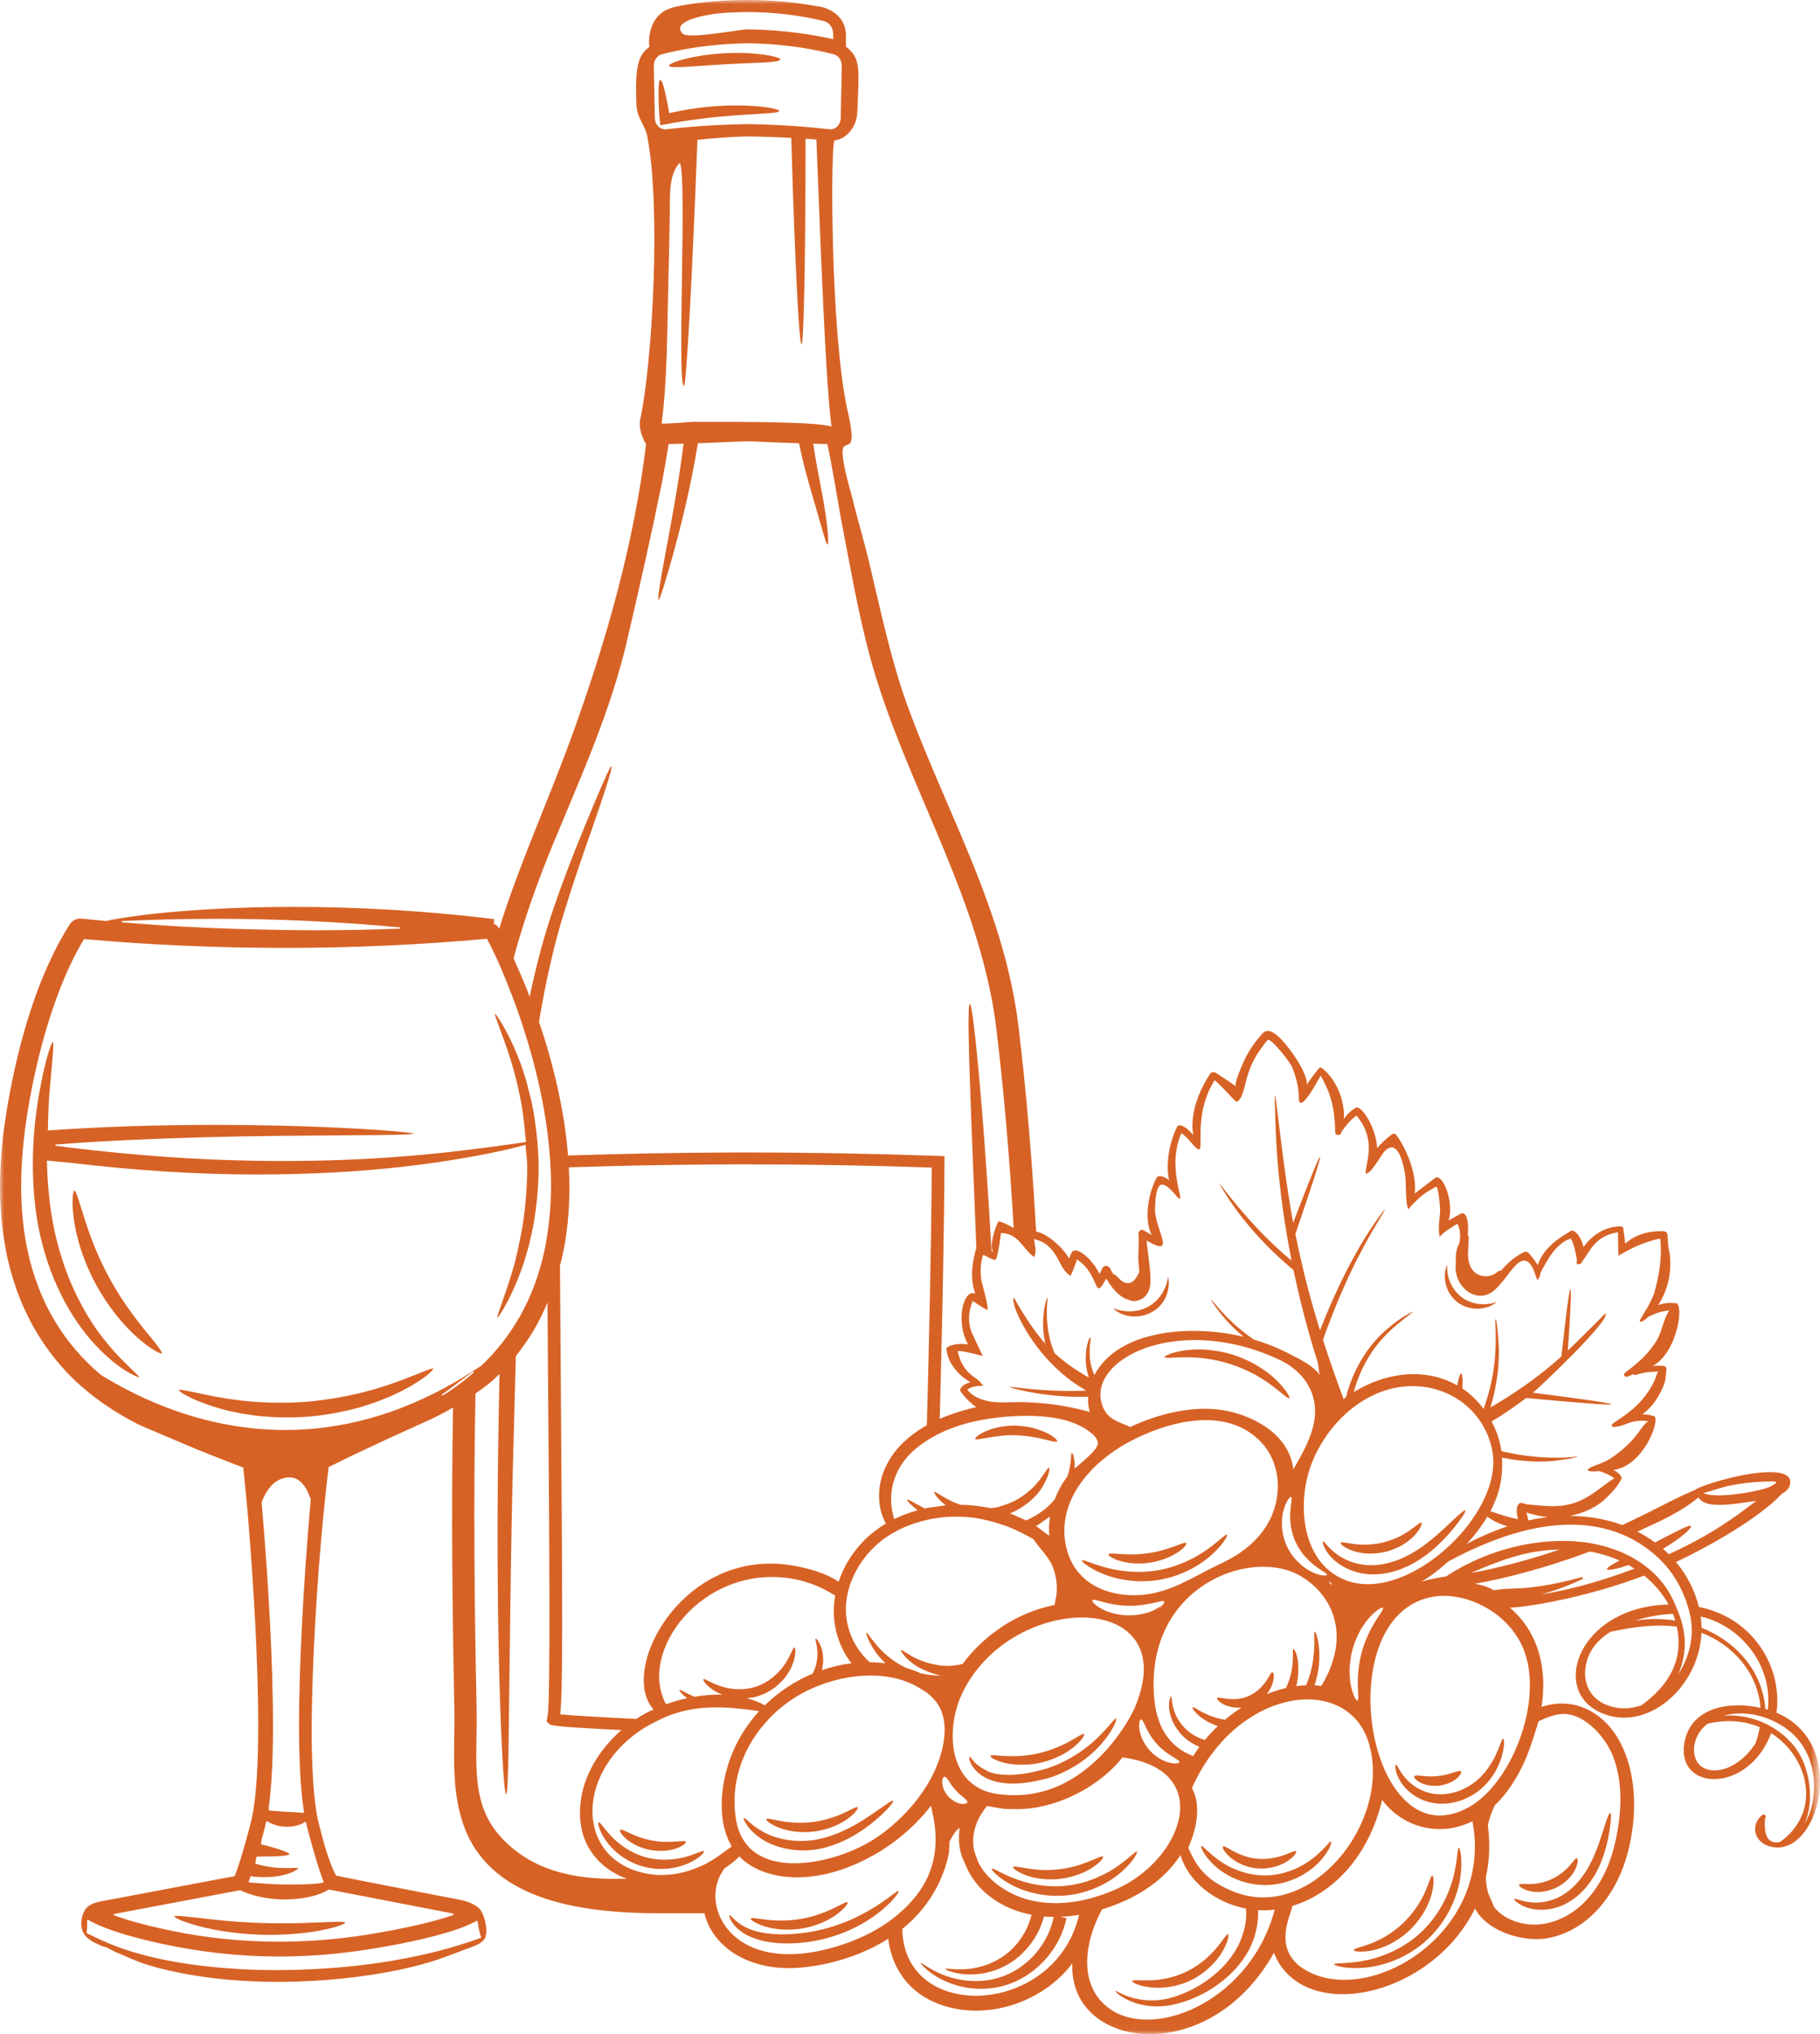 <svg viewBox="0 0 216.57 241.97" xmlns="http://www.w3.org/2000/svg" xmlns:xlink="http://www.w3.org/1999/xlink" width="216.57" height="241.97" fill="none" customFrame="#000000">
	<defs>
		<filter id="pixso_custom_mask_type_outline">
			<feColorMatrix type="matrix" values="0 0 0 0 1 0 0 0 0 1 0 0 0 0 1 0 0 0 1 0 " />
		</filter>
	</defs>
	<mask id="mask_0" width="216.57" height="241.97" x="0" y="0" maskUnits="userSpaceOnUse">
		<g filter="url(#pixso_custom_mask_type_outline)">
			<g>
				<rect id="Rectangle 158" width="216.57" height="241.97" x="0" y="0" fill="rgb(255,255,255)" />
			</g>
		</g>
	</mask>
	<g id="Group 324">
		<g id="Group 323" mask="url(#mask_0)">
			<g style="mix-blend-mode:normal">
				<path id="Path 1975" d="M78.428 13.253L78.441 13.496C78.453 13.639 78.466 13.784 78.478 13.93C78.507 14.246 78.536 14.568 78.567 14.9C79.099 14.803 79.653 14.698 80.219 14.594C80.554 14.54 80.899 14.486 81.253 14.43C81.958 14.315 82.698 14.221 83.465 14.119C88.52 13.474 92.699 13.591 92.733 13.215C92.784 12.866 88.52 12.149 83.277 12.816C82.49 12.921 81.727 13.034 81.003 13.173C80.642 13.239 80.291 13.315 79.95 13.389L79.82 13.417L79.656 13.477C79.65 13.457 79.621 13.439 79.608 13.376L79.57 13.135C79.513 12.819 79.459 12.519 79.409 12.233C79.301 11.668 79.193 11.175 79.092 10.77C78.89 9.956 78.707 9.494 78.558 9.507C78.434 9.52 78.368 10.01 78.358 10.845C78.352 11.26 78.362 11.766 78.383 12.338C78.396 12.626 78.412 12.933 78.428 13.253Z" fill="rgb(215,98,37)" fill-rule="nonzero" />
			</g>
			<g style="mix-blend-mode:normal">
				<path id="Path 1976" d="M86.245 7.651C89.855 7.435 92.809 7.483 92.853 7.072C92.898 6.758 89.902 6.116 86.16 6.338C82.414 6.544 79.516 7.486 79.608 7.828C79.696 8.195 82.632 7.846 86.245 7.651Z" fill="rgb(215,98,37)" fill-rule="nonzero" />
			</g>
			<g style="mix-blend-mode:normal">
				<path id="Path 1977" d="M15.787 162.991C15.005 162.255 13.699 161.02 12.297 159.227C10.997 157.582 9.789 155.573 8.795 153.422C7.695 151.024 6.834 148.291 6.303 145.51C5.873 143.181 5.639 140.739 5.581 138.05L8.432 138.322C16.046 139.233 23.376 139.701 30.219 139.708L30.744 139.708C36.792 139.708 42.607 139.394 48.027 138.778C50.782 138.465 53.212 138.101 55.265 137.743C56.255 137.572 57.153 137.405 57.96 137.243C58.672 137.1 59.324 136.965 59.883 136.845C60.117 136.788 60.316 136.74 60.535 136.687C61.244 136.516 61.889 136.357 62.424 136.213C62.459 136.203 62.5 136.193 62.535 136.183C62.599 137.091 62.727 137.921 62.737 138.642C62.743 140.964 62.557 143.384 62.183 145.839L62.05 146.573C61.968 147.041 61.867 147.462 61.775 147.898C61.705 148.24 61.649 148.606 61.563 148.929C61.516 149.113 61.475 149.297 61.433 149.477C61.367 149.768 61.304 150.05 61.215 150.353L60.854 151.591C60.434 152.975 60.022 154.137 59.725 154.984C59.694 155.073 59.669 155.148 59.639 155.234C59.362 156.019 59.136 156.671 59.149 156.76C59.209 156.733 59.38 156.525 59.614 156.171C60.082 155.459 60.829 154.101 61.627 152.128C61.658 152.046 61.69 151.973 61.725 151.89L62.199 150.616C62.306 150.319 62.395 150.012 62.487 149.695L62.633 149.208C62.902 148.373 63.098 147.468 63.31 146.509L63.408 146.054C63.873 143.567 64.103 141.071 64.097 138.633C64.085 137.781 64.037 136.88 63.942 135.795C63.92 135.783 63.932 135.693 63.929 135.668C63.79 134.124 63.575 132.632 63.29 131.223L63.18 130.755C63.123 130.502 63.05 130.287 62.99 130.04C62.829 129.366 62.674 128.686 62.465 128.079L62.319 127.608C62.221 127.288 62.123 126.974 62.012 126.68L61.722 125.93L61.519 125.412C60.756 123.56 60.035 122.248 59.538 121.461C59.197 120.91 58.957 120.606 58.896 120.575C58.849 120.682 59.115 121.397 59.425 122.229C59.748 123.093 60.193 124.292 60.655 125.724L61.041 126.987C61.126 127.26 61.196 127.544 61.266 127.835C61.307 128.003 61.348 128.174 61.393 128.345C61.602 129.085 61.763 129.901 61.927 130.733L62.072 131.46C62.266 132.625 62.399 133.852 62.509 135.089C62.531 135.327 62.575 135.545 62.595 135.782L62.449 135.874C61.943 135.94 61.3 136.028 60.583 136.134C60.313 136.171 60.073 136.206 59.775 136.25C59.264 136.316 58.665 136.399 58.017 136.484C57.22 136.589 56.325 136.702 55.337 136.82C53.221 137.076 50.719 137.345 47.909 137.563C43.367 137.924 38.583 138.106 33.689 138.106C32.56 138.106 31.408 138.097 30.238 138.075C23.471 137.97 16.208 137.459 8.644 136.551L6.606 136.298C6.606 136.259 6.572 136.148 6.61 136.146C9.482 135.928 12.433 135.747 15.392 135.605C20.937 135.345 26.733 135.187 33.114 135.114L45.078 135.019C48.093 134.998 49.029 134.909 49.311 134.848C49.026 134.776 48.09 134.639 45.097 134.419C41.231 134.159 37.201 133.985 33.12 133.896C30.665 133.84 28.166 133.811 25.689 133.811C22.241 133.811 18.754 133.868 15.325 133.975C12.098 134.083 8.855 134.251 5.692 134.475C5.742 133.194 5.74 131.773 5.86 130.29C5.933 129.452 6.002 128.68 6.065 127.981C6.261 125.801 6.42 124.08 6.29 123.94C6.075 124.039 5.341 126.196 4.651 130.138C3.699 135.583 3.664 141.011 4.55 145.835C5.11 148.771 6.069 151.64 7.328 154.131C8.47 156.389 9.868 158.423 11.371 160.02C13.022 161.78 14.379 162.713 15.04 163.109C15.901 163.634 16.398 163.82 16.562 163.82C16.562 163.731 16.195 163.374 15.787 162.991Z" fill="rgb(215,98,37)" fill-rule="nonzero" />
			</g>
			<g style="mix-blend-mode:normal">
				<path id="Path 1978" d="M47.242 164.374C46.606 164.602 45.891 164.861 45.123 165.076C44.534 165.275 43.911 165.434 43.253 165.604L42.582 165.774C40.561 166.24 38.564 166.56 36.651 166.733C35.587 166.816 34.483 166.86 33.373 166.86C32.481 166.86 31.561 166.832 30.64 166.778L29.953 166.719C29.276 166.661 28.634 166.607 28.026 166.513C27.236 166.424 26.489 166.288 25.834 166.171C24.91 165.997 24.025 165.81 23.358 165.668C22.427 165.469 21.753 165.326 21.428 165.326C21.298 165.326 21.263 165.349 21.26 165.349C21.295 165.557 22.75 166.481 25.458 167.338C26.119 167.54 26.907 167.774 27.777 167.942C28.52 168.126 29.324 168.237 30.172 168.356L30.488 168.404C31.732 168.541 32.99 168.609 34.231 168.609C35.091 168.609 35.957 168.574 36.799 168.508C38.868 168.325 40.956 167.934 43.003 167.354L43.313 167.253C44.129 166.996 44.901 166.75 45.606 166.446C46.432 166.14 47.172 165.778 47.789 165.469C50.374 164.146 51.623 162.991 51.544 162.786C51.304 162.786 50.633 163.055 49.703 163.425C49.046 163.687 48.241 164.011 47.242 164.374Z" fill="rgb(215,98,37)" fill-rule="nonzero" />
			</g>
			<g style="mix-blend-mode:normal">
				<path id="Path 1979" d="M12.962 151.913C11.203 148.718 10.27 145.684 9.653 143.675C9.327 142.621 9.02 141.622 8.843 141.622C8.707 141.657 8.483 142.742 8.78 144.973C8.919 146.035 9.203 147.281 9.608 148.579C10.086 150.03 10.687 151.438 11.396 152.761C12.117 154.08 12.965 155.354 13.918 156.548C14.784 157.603 15.667 158.531 16.477 159.224C17.824 160.392 18.9 161.002 19.264 161.002C19.356 160.892 18.754 160.068 18.109 159.29C16.834 157.756 14.705 155.187 12.962 151.913Z" fill="rgb(215,98,37)" fill-rule="nonzero" />
			</g>
			<g style="mix-blend-mode:normal">
				<path id="Path 1980" d="M30.893 228.739C28.058 228.65 25.515 228.359 23.661 228.144C22.519 228.014 21.621 227.91 21.118 227.91C20.77 227.91 20.716 227.964 20.713 227.964C20.738 228.093 21.589 228.555 23.516 229.081C24.762 229.419 27.375 230.013 30.845 230.137C31.27 230.153 31.687 230.159 32.098 230.159C34.259 230.159 36.439 229.964 38.233 229.615C40.232 229.223 41.089 228.815 41.108 228.691C41.086 228.666 40.966 228.606 40.263 228.606C39.763 228.606 39.077 228.635 38.245 228.669C36.942 228.72 35.319 228.787 33.484 228.787C32.655 228.787 31.788 228.773 30.893 228.739Z" fill="rgb(215,98,37)" fill-rule="nonzero" />
			</g>
			<g style="mix-blend-mode:normal">
				<path id="Path 1981" d="M211.391 203.735C211.483 203.068 211.511 202.39 211.474 201.713C211.401 200.363 211.078 199.015 210.515 197.752C209.955 196.488 209.158 195.311 208.142 194.298C207.636 193.792 207.073 193.329 206.456 192.915C205.226 192.093 203.783 191.476 202.148 191.147C202.03 190.654 201.882 190.169 201.708 189.699C201.534 189.227 201.331 188.769 201.104 188.323C200.644 187.427 200.085 186.585 199.427 185.807C200.515 185.304 201.686 184.709 202.875 184.068C204.064 183.422 205.27 182.723 206.415 182.004C207.563 181.287 208.652 180.546 209.61 179.816C210.572 179.088 211.398 178.37 212.024 177.696C212.523 177.424 212.885 177.076 212.992 176.618C213.435 174.773 210.183 174.906 207.02 175.55C206.317 175.694 205.621 175.865 204.966 176.041C203.988 176.307 203.112 176.595 202.48 176.848C202.059 177.019 201.746 177.173 201.581 177.294C199.856 177.934 196.431 179.864 193.046 181.407C192.104 181.062 191.103 180.793 190.056 180.609C189.006 180.426 187.912 180.329 186.779 180.325C187.209 180.246 187.658 180.129 188.07 179.993C188.893 179.721 189.671 179.337 190.345 178.853C190.68 178.611 190.993 178.345 191.268 178.053C191.603 177.737 191.999 177.32 192.265 176.974C192.534 176.626 192.761 176.273 192.939 175.921C192.97 175.861 192.967 175.785 192.935 175.7C192.837 175.447 192.486 175.105 191.989 174.859C193.546 174.646 194.786 173.526 195.64 172.28C195.805 172.042 195.959 171.799 196.095 171.556C196.412 170.992 196.649 170.429 196.798 169.945C196.899 169.62 196.963 169.329 196.985 169.091C197.016 168.734 196.96 168.495 196.807 168.449C196.301 168.296 195.836 168.24 195.431 168.246C195.491 168.196 195.546 168.142 195.609 168.088C196.416 167.487 197.143 166.557 197.602 165.586C197.611 165.569 197.652 165.482 197.662 165.465C197.813 165.171 197.946 164.874 198.042 164.578C198.14 164.279 198.203 163.982 198.218 163.698C198.266 163.398 198.291 163.08 198.291 162.808C198.288 162.656 198.127 162.495 197.981 162.486C197.526 162.442 197.092 162.445 196.674 162.492C196.905 162.359 197.124 162.204 197.33 162.03C197.738 161.679 198.095 161.251 198.402 160.777C198.557 160.54 198.696 160.292 198.822 160.037C199.028 159.632 199.199 159.208 199.341 158.787C199.835 157.324 199.946 155.886 199.715 155.298C199.648 155.13 199.554 155.033 199.433 155.02C198.689 154.947 197.962 155 197.317 155.247C197.548 154.891 197.766 154.489 197.965 154.045C198.165 153.599 198.339 153.119 198.472 152.606C198.671 151.819 198.756 151.049 198.759 150.347C198.762 149.996 198.744 149.663 198.709 149.354C198.674 149.044 198.623 148.759 198.56 148.503C198.551 148.461 198.538 148.423 198.528 148.38C198.493 147.858 198.452 147.348 198.421 146.87C198.405 146.586 198.143 146.454 197.896 146.45C197.481 146.441 197.07 146.462 196.665 146.51C195.45 146.664 194.305 147.099 193.378 147.94C193.372 147.642 193.331 147.341 193.287 147.041C193.242 146.744 193.195 146.45 193.173 146.165C193.166 145.979 192.989 145.88 192.821 145.88C190.75 145.909 189.266 147.159 188.424 148.345C188.395 148.193 188.355 148.047 188.307 147.906C188.019 147.054 187.469 146.39 187.07 146.387C187.004 146.387 186.941 146.402 186.887 146.441C186.808 146.494 186.7 146.558 186.571 146.636C186.048 146.953 185.162 147.491 184.378 148.281C183.793 148.873 183.262 149.607 182.983 150.495C182.683 149.952 182.214 149.436 181.929 149.066C181.901 149.031 181.853 149.012 181.813 148.988C181.695 148.905 181.553 148.857 181.423 148.917C180.199 149.471 179.383 150.259 178.579 151.195C178.544 151.161 178.497 151.145 178.446 151.148C178.396 151.148 178.345 151.166 178.304 151.204C178.082 151.426 177.817 151.587 177.535 151.688C177.251 151.789 176.954 151.83 176.659 151.812C176.074 151.777 175.514 151.502 175.163 150.986C174.969 150.702 174.85 150.402 174.78 150.088C174.564 149.149 174.79 148.117 174.767 147.156C174.764 147.064 174.717 147.009 174.654 146.971C174.676 146.747 174.692 146.52 174.697 146.317C174.707 145.909 174.685 145.551 174.631 145.254C174.606 145.106 174.571 144.973 174.533 144.855C174.451 144.624 174.347 144.46 174.217 144.377C174.087 144.298 173.938 144.298 173.771 144.397C173.303 144.66 172.831 144.915 172.369 145.175C172.546 144.653 172.591 144.033 172.546 143.41C172.499 142.787 172.36 142.157 172.17 141.613C172.075 141.34 171.964 141.093 171.851 140.875C171.502 140.227 171.088 139.878 170.74 140.145C169.939 140.755 169.139 141.363 168.342 141.98C168.377 141.689 168.389 141.388 168.38 141.079C168.339 139.847 167.962 138.509 167.45 137.323C167.323 137.026 167.187 136.741 167.045 136.469C166.764 135.918 166.46 135.424 166.165 135.017C166.109 134.935 166.014 134.881 165.919 134.865C165.82 134.852 165.717 134.871 165.637 134.935C165.236 135.232 164.894 135.523 164.603 135.798C164.312 136.074 164.071 136.335 163.872 136.582C163.862 136.298 163.825 135.997 163.767 135.697C163.537 134.495 162.967 133.248 162.398 132.487C162.113 132.103 161.829 131.844 161.585 131.768C161.462 131.73 161.354 131.74 161.256 131.803C160.734 132.157 160.269 132.584 159.914 133.084C159.972 131.964 159.75 130.806 159.301 129.753C158.855 128.7 158.184 127.757 157.343 127.074C157.216 126.969 157.007 126.985 156.9 127.118C156.384 127.772 155.891 128.443 155.41 129.123C155.473 129.032 155.501 128.911 155.501 128.766C155.475 128.428 155.302 127.905 155.087 127.447C154.872 126.988 154.6 126.513 154.344 126.102C154.072 125.662 153.821 125.299 153.695 125.133C153.493 124.877 153.161 124.425 152.768 123.973C152.113 123.223 151.297 122.476 150.658 122.658C150.405 122.73 150.215 122.945 150.048 123.141C149.617 123.641 149.256 124.103 148.934 124.587C148.611 125.067 148.327 125.574 148.048 126.162C148.013 126.239 147.915 126.453 147.792 126.735C147.668 127.02 147.52 127.37 147.39 127.722C147.258 128.073 147.14 128.424 147.077 128.7C147.045 128.839 147.026 128.958 147.026 129.053C147.026 129.146 147.045 129.212 147.087 129.244C146.302 128.658 145.46 128.139 144.651 127.598C144.591 127.558 144.508 127.548 144.432 127.535C144.321 127.538 144.119 127.558 144.05 127.662C142.442 130.081 141.929 132.207 141.892 133.73C141.882 134.236 141.924 134.672 141.993 135.033C141.816 134.812 141.62 134.606 141.427 134.428C140.842 133.904 140.256 133.657 140.06 134.055C139.662 134.836 139.307 135.899 139.111 137.026C138.915 138.152 138.877 139.344 139.118 140.388C138.811 140.145 138.488 139.984 138.219 139.926C137.947 139.873 137.729 139.92 137.634 140.094C137.4 140.521 137.184 141.037 137.01 141.603C136.833 142.169 136.695 142.78 136.618 143.4C136.542 144.024 136.524 144.653 136.59 145.25C136.653 145.852 136.801 146.421 137.048 146.918C136.738 146.719 136.406 146.538 136.074 146.339C136.001 146.298 135.922 146.286 135.847 146.294C135.638 146.323 135.464 146.532 135.467 146.75C135.505 147.049 135.508 147.383 135.508 147.68C135.505 147.975 135.492 148.269 135.48 148.563C135.451 149.173 135.422 149.781 135.495 150.398C135.54 150.748 135.558 151.062 135.565 151.344C135.476 151.467 135.407 151.617 135.34 151.743C135.08 152.229 134.707 152.713 134.094 152.625C133.613 152.556 133.334 152.271 133.037 151.963C132.939 151.863 132.838 151.758 132.727 151.66C132.667 151.603 132.581 151.587 132.499 151.59C132.36 151.369 132.211 151.128 132.088 150.885C131.993 150.699 131.816 150.591 131.639 150.581C131.55 150.578 131.459 150.597 131.379 150.642C131.3 150.689 131.231 150.758 131.18 150.86C131.069 151.09 130.959 151.318 130.842 151.55C130.722 151.302 130.589 151.066 130.443 150.841C130.01 150.164 129.481 149.597 128.991 149.221C128.662 148.971 128.352 148.81 128.095 148.759C127.839 148.708 127.64 148.772 127.536 148.974C127.403 149.221 127.298 149.461 127.213 149.704C126.935 149.205 126.536 148.712 126.093 148.266C125.65 147.823 125.163 147.424 124.695 147.118C124.164 146.769 123.673 146.558 123.294 146.5C122.831 138.383 122.177 130.249 121.199 122.144C119.555 108.513 112.914 97.197 108.191 84.521C106.046 78.763 104.828 72.743 103.404 66.808C102.778 64.204 101.997 61.639 101.368 59.036C101.206 58.365 99.715 53.546 100.482 53.069L101.149 52.755C101.649 52.022 101.013 49.592 100.827 48.738C98.779 39.286 98.824 16.743 99.314 16.695C100.576 16.578 101.955 15.261 102.025 13.24C102.193 8.311 102.503 6.907 100.656 5.562L100.656 4.227C100.656 0.915 96.746 0.652 97.501 0.798C87.796 -1.075 79.646 0.956 80.403 0.811C76.97 1.475 77.173 5.129 77.28 5.584C76.012 6.521 75.531 7.654 75.733 12.461C75.803 14.114 76.749 14.793 77.037 16.293C78.653 24.705 77.644 43.085 76.195 49.832C75.977 50.858 76.35 51.917 76.878 52.841C75.433 64.714 72.133 76.286 68.036 87.579C65.23 95.318 61.801 102.759 59.391 110.496C59.358 110.443 59.33 110.382 59.302 110.326C59.191 110.122 59.001 109.975 58.77 109.905L58.783 109.326C54.828 108.848 50.833 108.481 46.847 108.241C42.857 108 38.869 107.877 34.905 107.877C33.313 107.877 31.745 107.899 30.201 107.937C28.66 107.978 27.148 108.038 25.677 108.118C24.734 108.167 23.807 108.225 22.912 108.291C20.216 108.481 17.774 108.728 15.851 109C15.117 109.102 14.462 109.203 13.915 109.301C13.642 109.345 13.396 109.392 13.181 109.437C12.969 109.477 12.786 109.519 12.64 109.557C11.653 109.468 10.669 109.373 9.686 109.275C9.641 109.269 9.587 109.269 9.543 109.269C9.046 109.269 8.587 109.519 8.312 109.943C7.885 110.604 7.471 111.303 7.066 112.049C6.661 112.799 6.262 113.596 5.87 114.454C5.525 115.21 5.193 115.982 4.88 116.766C4.566 117.551 4.269 118.345 3.994 119.142C3.466 120.67 2.975 122.287 2.532 123.945C2.029 125.89 1.678 127.392 1.4 128.82C1.077 130.411 0.796 132.024 0.545 133.748C0.302 135.466 0.137 137.159 0.059 138.779C0.014 139.683 -0.004 140.576 0.001 141.452C0.014 143.121 0.128 144.738 0.321 146.301C0.349 146.517 0.381 146.731 0.413 146.947C0.511 147.623 0.612 148.297 0.745 148.954C0.922 149.837 1.134 150.708 1.378 151.555C2.108 154.096 3.13 156.459 4.434 158.61C4.88 159.35 5.367 160.072 5.886 160.774C6.405 161.474 6.961 162.15 7.543 162.798C8.075 163.397 8.654 163.979 9.289 164.558C9.928 165.137 10.625 165.712 11.39 166.295C12.738 167.316 14.2 168.246 15.737 169.06L16.161 169.287L16.376 169.395L16.936 169.651C17.205 169.775 17.477 169.888 17.749 170.002L20.324 171.093C20.858 171.315 21.394 171.542 21.928 171.771C22.883 172.178 23.87 172.6 24.857 172.982L26.059 173.454C27.021 173.833 27.979 174.209 28.948 174.57C29.132 176.503 29.356 178.537 29.521 180.534C29.682 182.531 29.833 184.551 29.976 186.581C30.299 191.372 30.507 195.361 30.624 199.132C30.653 200.132 30.678 201.151 30.697 202.181C30.716 203.213 30.729 204.257 30.729 205.308C30.726 207.408 30.678 209.534 30.542 211.644C30.467 212.685 30.387 213.704 30.238 214.709C30.198 215.07 30.135 215.412 30.071 215.756L29.989 216.211L29.815 216.926L29.615 217.692C29.347 218.699 29.068 219.698 28.767 220.695C28.72 220.849 28.666 221.027 28.61 221.216C28.489 221.596 28.346 222.033 28.182 222.488C28.1 222.713 28.011 222.944 27.92 223.175L12.529 226.079C12.194 226.139 11.836 226.202 11.495 226.3C11.153 226.399 10.827 226.529 10.555 226.724C10.137 227.025 9.869 227.556 9.749 228.122C9.688 228.404 9.663 228.698 9.679 228.97C9.691 229.246 9.742 229.504 9.83 229.72C10.049 230.251 10.457 230.619 10.932 230.907C11.09 231.004 11.257 231.093 11.422 231.172C11.646 231.28 11.875 231.378 12.092 231.476L12.213 231.533C12.491 231.533 12.871 231.742 13.209 231.925C13.349 232.003 13.475 232.074 13.579 232.118L15.035 232.75C15.876 233.115 16.772 233.494 17.702 233.769C19.144 234.203 20.675 234.56 22.377 234.861C25.705 235.453 29.295 235.749 33.057 235.749C33.316 235.749 33.579 235.749 33.839 235.746C38.559 235.696 43.32 235.193 47.436 234.329C48.122 234.187 48.79 234.032 49.438 233.87C50.083 233.706 50.71 233.532 51.311 233.351C52.2 233.082 53.073 232.757 53.93 232.428C54.066 232.377 54.205 232.327 54.338 232.276C54.942 232.045 55.546 231.814 56.154 231.599C56.369 231.524 56.628 231.422 56.885 231.283C57.141 231.144 57.391 230.963 57.584 230.736C57.818 230.456 57.891 229.992 57.866 229.483C57.85 229.142 57.786 228.771 57.695 228.429C57.562 227.919 57.366 227.461 57.169 227.196C56.951 226.895 56.572 226.638 56.142 226.436C55.708 226.23 55.224 226.082 54.791 225.999L45.949 224.294L39.991 223.121C39.944 223.029 39.906 222.934 39.859 222.839C39.761 222.644 39.659 222.448 39.578 222.247C39.413 221.865 39.296 221.527 39.176 221.185C39.131 221.055 39.065 220.91 39.024 220.784C38.701 219.85 38.445 218.878 38.198 217.939L38.154 217.771C38.027 217.3 37.916 216.835 37.802 216.354L37.777 216.246L37.698 215.794C37.638 215.453 37.578 215.115 37.537 214.756C37.391 213.744 37.316 212.713 37.246 211.662C37.122 209.546 37.082 207.417 37.09 205.313C37.094 204.26 37.11 203.216 37.135 202.181C37.157 201.151 37.188 200.128 37.223 199.125C37.29 197.246 37.379 195.311 37.495 193.242C37.613 191.172 37.755 188.974 37.929 186.573C38.084 184.517 38.28 182.429 38.47 180.41L38.479 180.305C38.663 178.392 38.859 176.478 39.109 174.513L41.798 173.194L45.012 171.682C45.73 171.337 46.458 171.008 47.185 170.679L51.529 168.708C51.744 168.594 51.956 168.487 52.171 168.382C52.418 168.259 52.675 168.117 52.927 167.981C53.06 167.908 53.19 167.848 53.326 167.769C53.522 167.658 53.712 167.541 53.908 167.43C53.696 179.603 53.823 191.621 54.066 203.257C54.089 204.317 54.072 205.376 54.054 206.496C54 209.948 53.946 213.516 55.094 216.914C58.122 225.858 68.558 227.591 78.529 227.591L83.825 227.591C84.044 228.515 84.445 229.407 85.037 230.213C85.468 230.798 85.992 231.343 86.603 231.828C88.748 233.526 91.978 234.495 96.059 233.975C96.887 233.87 97.723 233.725 98.558 233.536C101.057 232.962 103.525 232 105.701 230.624C105.929 232.611 106.707 234.478 108.055 235.955C108.592 236.544 109.222 237.072 109.943 237.518C110.301 237.743 110.687 237.945 111.092 238.125C112.183 238.616 113.325 238.922 114.483 239.072C115.638 239.22 116.812 239.207 117.966 239.055C118.735 238.954 119.497 238.789 120.241 238.565C120.984 238.343 121.706 238.066 122.401 237.736C123.445 237.24 124.423 236.629 125.302 235.92C126.178 235.211 126.96 234.409 127.602 233.526C127.536 234.981 127.811 236.275 128.352 237.388C128.532 237.759 128.744 238.11 128.981 238.439C129.456 239.097 130.038 239.672 130.709 240.154C131.379 240.638 132.136 241.03 132.955 241.324C134.05 241.719 135.261 241.938 136.533 241.966C138.444 242.014 140.5 241.634 142.525 240.777C145.223 239.637 147.871 237.645 150.054 234.684C150.601 233.944 151.12 233.14 151.601 232.276C151.87 233.061 152.316 233.832 152.977 234.557C153.609 235.263 154.366 235.819 155.214 236.24C155.529 236.398 155.859 236.535 156.201 236.655C157.225 237.009 158.345 237.193 159.522 237.214C160.569 237.237 161.658 237.126 162.758 236.895C163.86 236.667 164.97 236.313 166.064 235.847C167.159 235.382 168.235 234.8 169.257 234.111C170.794 233.077 172.217 231.801 173.423 230.302C174.226 229.305 174.935 228.208 175.514 227.022C176.444 228.784 178.529 229.932 180.645 230.413C181.493 230.603 182.344 230.688 183.129 230.662C183.521 230.65 183.897 230.609 184.248 230.539C184.83 230.425 185.387 230.264 185.925 230.058C186.997 229.647 187.972 229.065 188.845 228.351C190.158 227.278 191.243 225.914 192.084 224.414C192.645 223.412 193.097 222.349 193.435 221.264C194.321 218.435 194.713 215.076 194.258 211.928C193.983 210.037 193.403 208.224 192.442 206.642C191.537 205.159 190.247 203.941 188.702 203.253C187.545 202.736 186.241 202.52 184.85 202.71C184.387 202.777 183.913 202.884 183.432 203.042C183.78 200.815 183.707 198.6 183.109 196.576C182.812 195.563 182.382 194.599 181.813 193.703C181.243 192.805 180.528 191.976 179.661 191.236C180.914 191.206 183.748 190.796 187.152 189.998C189.421 189.464 191.938 188.759 194.406 187.879C194.817 187.734 195.229 187.582 195.637 187.423C196.561 188.173 197.352 189.021 197.978 189.932C198.186 190.236 198.377 190.543 198.548 190.86C197.889 190.878 197.257 190.933 196.653 191.017C195.444 191.192 194.346 191.498 193.362 191.907C191.891 192.52 190.68 193.359 189.749 194.314C189.127 194.953 188.63 195.639 188.266 196.348C186.798 199.186 187.409 202.33 190.439 203.709C195.906 206.203 202.192 200.743 202.467 194.222C203.422 194.589 204.318 195.077 205.131 195.662C206.756 196.829 208.047 198.401 208.797 200.23C209.174 201.147 209.414 202.128 209.493 203.156C207.968 202.821 206.409 202.754 205.017 203.016C204.09 203.191 203.239 203.51 202.524 203.997C201.449 204.725 200.683 205.823 200.427 207.351C200.063 209.501 201.044 210.891 202.552 211.407C203.055 211.578 203.618 211.653 204.21 211.624C204.801 211.599 205.422 211.47 206.039 211.236C206.965 210.887 207.889 210.299 208.711 209.458C209.259 208.898 209.759 208.227 210.183 207.439C210.395 207.044 210.588 206.62 210.759 206.167C211.619 206.712 212.366 207.389 212.983 208.148C213.805 209.16 214.39 210.322 214.691 211.527C214.84 212.127 214.918 212.742 214.921 213.352C214.921 213.962 214.846 214.574 214.684 215.164C214.501 215.845 214.197 216.494 213.786 217.111C213.296 217.844 212.654 218.521 211.818 219.107C211.366 219.211 211.011 219.166 210.727 218.996C210.585 218.91 210.455 218.803 210.354 218.648C210.053 218.186 209.946 217.414 210.022 216.332C210.148 216.221 210.135 216.057 210.059 215.949C210.019 215.896 209.964 215.854 209.901 215.841C209.854 215.845 209.746 215.854 209.699 215.896C209.069 216.405 208.801 217.094 208.857 217.749C208.877 217.97 208.933 218.183 209.025 218.385C209.098 218.549 209.196 218.704 209.313 218.847C209.547 219.132 209.876 219.372 210.284 219.531C216.111 221.78 220.385 207.499 211.391 203.735ZM205.893 176.708C207.304 176.427 208.731 176.266 210.164 176.234C211.211 176.219 211.983 176.136 210.67 176.831C209.724 177.332 204.277 178.376 202.676 177.604C203.751 177.351 204.805 176.924 205.893 176.708ZM194.846 182.192C197.329 181.044 200.005 179.898 202.1 178.12C202.395 178.591 202.916 178.841 203.603 178.949C204.931 179.161 206.867 178.841 208.993 178.531C206.592 180.337 204.005 182.381 198.583 184.884C198.354 184.659 198.123 184.444 197.88 184.235C200.003 182.992 201.373 181.761 201.205 181.527C201.049 181.312 199.265 182.274 196.931 183.482C196.283 183.004 195.592 182.572 194.846 182.192ZM123.347 147.474C124.318 147.721 125.03 148.395 125.581 149.234C126.17 150.126 126.416 151.179 127.381 151.764C127.529 151.593 128.184 149.837 128.14 149.806C131.029 151.707 130.038 155.029 131.636 152.091C132.654 153.818 133.645 154.472 134.284 154.605C134.919 154.962 135.935 154.697 136.422 154.014C137.184 152.954 136.929 151.792 136.431 147.564C140.162 149.737 137.377 146.184 137.44 143.798C137.545 140.192 138.326 140.252 140.085 142.381C141.375 143.654 138.668 139.145 140.579 134.792C140.993 135.083 141.37 135.466 141.695 135.856C144.214 138.829 141.335 133.678 144.511 128.526C144.609 128.379 146.956 130.984 147.058 131.018C147.748 131.277 148.229 128.693 148.336 128.329C148.877 126.45 149.573 125.233 150.823 123.733C151.183 123.296 153.549 126.453 153.702 126.82C154.201 127.978 154.546 129.31 154.552 130.579C154.568 132.757 156.833 128.522 157.149 127.95C158.453 130.196 158.833 132.034 158.886 134.704C158.893 135.054 159.452 135.137 159.573 134.815C159.595 134.754 159.61 134.688 159.633 134.627C160.164 133.877 160.68 133.21 161.42 132.698C163.666 135.441 162.708 137.79 162.499 139.354C162.486 139.446 162.496 139.528 162.553 139.601C163.252 139.57 164.274 137.409 164.843 136.868C166.393 135.396 167.01 138.614 167.187 139.613C167.365 140.585 167.184 143.546 167.652 143.874C167.494 143.76 168.915 142.464 169.038 142.36C169.589 141.871 170.215 141.546 170.857 141.179C171.195 140.99 171.391 143.891 171.366 144.124C171.287 145.146 171.104 146.159 171.322 147.18C171.414 146.782 173.091 145.745 173.429 145.571C173.799 146.311 173.786 147.057 173.67 147.839C173.303 148.547 173.16 149.386 173.243 150.186C173.188 150.669 173.188 151.166 173.318 151.657C173.815 153.624 176.026 154.96 177.734 153.552C179.282 152.274 180.344 149.74 181.506 149.97C182.521 150.169 182.812 152.407 182.97 152.236C183.201 151.998 183.287 151.726 183.287 151.452C184.09 149.917 185.15 147.902 186.921 147.32C187.364 148.183 187.479 148.968 187.649 149.904C187.554 150.316 187.64 150.521 187.915 150.354C188.139 150.388 188.199 150.204 188.285 150.012C189.177 148.999 189.661 147.035 192.534 146.582C192.53 147.519 192.559 148.484 192.594 149.411C192.615 149.272 194.6 148.281 194.805 148.203C195.652 147.861 196.653 147.488 197.551 147.338C197.813 149.439 197.431 151.837 196.795 153.976C196.51 154.665 196.197 155.273 195.909 155.75C195.415 156.582 195.043 157.088 195.159 157.212C195.239 157.304 195.659 157.101 196.206 156.592C197.003 156.232 197.778 155.931 198.633 155.893C197.943 156.883 197.785 158.358 197.156 159.416C196.193 161.039 194.849 162.185 193.362 163.298C193.113 163.486 193.331 163.856 193.616 163.764C193.885 163.678 194.144 163.571 194.4 163.451C194.444 163.533 194.536 163.593 194.634 163.558C195.529 163.27 196.399 163.134 197.313 163.178C197.152 163.435 197.079 163.701 196.94 164.055C196.611 164.88 196.112 165.624 195.558 166.314C194.511 167.614 193.249 168.443 191.888 169.357C191.702 169.484 191.832 169.775 192.043 169.755C192.666 169.696 193.284 169.511 193.865 169.24C194.58 169.018 195.38 168.917 196.115 169.072C195.574 169.465 195.242 170.037 194.84 170.562C194.299 171.271 193.692 171.91 193.005 172.476C192.356 173.004 191.704 173.526 190.939 173.884C190.307 174.181 189.608 174.332 189.022 174.709C188.901 174.786 188.962 174.962 189.089 174.988C189.455 175.061 189.854 175.051 190.268 174.985C190.797 175.115 191.55 175.444 192.084 175.839C190.54 176.832 189.357 178.053 187.557 178.705C185.485 179.452 183.679 179.097 181.632 178.946C181.493 178.905 181.363 178.86 181.23 178.806C180.547 178.556 180.281 179.569 180.642 180.71C179.475 180.508 178.232 180.063 177.349 179.768C178.56 177.455 178.832 175.57 178.734 173.384C180.826 173.827 182.913 173.951 184.767 173.795C184.963 173.773 187.678 173.448 187.709 173.254C187.709 173.254 183.837 173.858 178.662 172.619C178.507 171.442 178.099 170.22 177.497 169.091C178.889 168.249 180.268 167.313 181.601 166.295C194.451 167.496 195.485 167.335 182.417 165.668C183.195 165.042 191.857 156.839 191.027 156.242C191.027 156.242 187.64 159.648 186.564 160.651C187.232 151.125 186.976 150.495 185.798 161.353C182.771 164.065 180.092 165.814 177.355 167.427C178.073 165.045 178.399 162.656 178.361 160.48C178.355 160.255 178.174 156.899 177.95 156.934C177.867 156.94 178.054 158.291 177.956 160.484C177.845 163.162 177.333 165.346 176.542 167.598C175.83 166.646 174.979 165.804 174.011 165.165C174.138 162.938 173.771 162.78 173.401 164.801C169.665 162.669 164.998 163.182 161.079 165.602C161.832 162.951 163.062 160.631 165.118 158.585C166.757 156.927 169.658 155.115 167.194 156.529C166.599 156.877 165.757 157.456 164.827 158.3C162.682 160.214 160.99 162.954 160.158 166.212C160.06 166.279 159.968 166.348 159.877 166.418C159.009 164.089 158.181 161.74 157.425 159.372C159.605 153.28 161.739 148.988 164.112 145.074C164.584 144.296 164.837 143.869 164.811 143.843C164.793 143.839 164.707 143.941 164.565 144.124C164.419 144.311 164.198 144.589 163.942 144.966C161.139 148.892 158.81 153.795 157.071 158.249C155.925 154.564 154.957 150.829 154.144 146.791C158.017 135.491 158.213 134.106 153.881 145.45C152.24 136.725 151.436 124.692 151.765 133.333C151.876 137.693 152.348 142.394 153.195 147.272C153.344 148.142 153.515 149.079 153.689 149.955C147.668 145.02 143.518 138.231 145.643 141.724C147.5 144.776 150.414 148.187 153.919 151.072C154.369 153.239 154.89 155.387 155.466 157.523C155.761 158.614 156.07 159.695 156.4 160.777C156.542 161.255 156.722 161.733 156.845 162.214C156.938 162.578 156.897 163.321 157.118 163.619C156.15 162.39 154.986 161.859 153.66 161.163C152.246 160.411 150.743 159.81 149.2 159.348C148.621 158.952 148.08 158.547 147.605 158.155C145.23 156.159 144.198 154.517 144.113 154.59C144.11 154.602 144.16 154.709 144.28 154.899C144.407 155.086 144.581 155.38 144.85 155.722C145.362 156.434 146.181 157.405 147.349 158.471C147.552 158.652 147.766 158.835 147.982 159.018C141.857 157.535 133.113 158.107 130.225 163.574C129.858 162.698 129.627 161.818 129.662 160.658C129.684 159.714 129.842 159.139 129.766 159.113C129.519 159.015 128.747 161.505 129.567 163.862C128.055 163.011 126.713 162.093 125.483 160.957C124.116 157.794 124.683 154.359 124.683 154.359C124.489 154.295 123.73 156.996 124.379 159.844C124.205 159.648 124.031 159.433 123.857 159.221C122.695 157.794 121.629 156.057 121.07 155.102C120.82 154.671 120.662 154.384 120.662 154.384C120.453 154.435 120.602 155.232 121.114 156.396C121.646 157.608 122.575 159.221 123.91 160.847C125.271 162.501 127.043 164.165 129.263 165.418C127.362 165.513 125.539 165.451 124.027 165.342C122.958 165.27 122.053 165.175 121.377 165.099C120 164.944 119.586 164.868 120.836 165.219C121.003 165.263 121.206 165.298 121.379 165.339C122.187 165.538 123.078 165.706 124.034 165.839C125.758 166.077 127.634 166.205 129.481 166.143C129.443 166.782 129.51 167.389 129.675 167.958C127.839 167.443 125.951 167.101 124.053 166.924C123.17 166.845 122.285 166.788 121.402 166.788C121.364 166.788 121.323 166.785 121.281 166.785C120.466 166.788 119.621 166.841 118.801 166.81C118.137 166.785 117.495 166.69 116.888 166.488C116.233 166.269 115.619 165.918 115.094 165.323C115.609 164.871 116.454 164.877 116.83 164.848C117.049 164.829 117.09 164.795 116.821 164.653C116.814 164.615 116.748 164.548 116.72 164.497C116.239 163.799 114.556 163.472 113.971 160.777C113.914 160.518 115.919 161.042 116.685 161.23C116.818 161.261 116.923 161.287 116.963 161.293C116.925 161.248 116.812 161.025 116.666 160.724C116.264 159.894 115.612 158.455 115.59 158.408C115.141 157.187 115.249 155.918 115.764 154.742C115.761 154.773 116.084 154.989 116.448 155.216C116.868 155.482 117.343 155.77 117.422 155.807C117.849 156.007 116.833 152.701 116.774 152.261C116.637 151.296 116.672 150.211 116.976 149.278C117.365 149.389 117.668 149.629 118.039 149.768C118.153 149.809 118.27 149.844 118.4 149.861C118.725 149.898 119.074 146.965 119.108 146.671C119.789 146.691 120.272 146.88 120.68 147.149C121.57 147.74 122.041 148.762 123.047 149.543C123.423 148.755 123.11 148.158 123.047 147.386C123.154 147.403 123.246 147.446 123.347 147.474ZM184.195 180.467C183.429 180.559 182.657 180.679 181.869 180.853C181.799 180.542 181.714 180.236 181.645 179.926C182.597 180.227 183.445 180.398 184.195 180.467ZM111.876 214.033C111.952 213.981 112.025 213.918 112.095 213.855C112.034 213.931 111.929 213.954 111.876 214.033ZM111.234 210.621C109.624 214.175 106.451 217.334 103.557 219.056C98.628 221.992 88.824 223.883 87.58 216.443C86.98 212.824 87.941 209.299 89.925 206.402C90.26 205.917 90.624 205.45 91.016 205C91.361 204.601 91.721 204.212 92.108 203.849C92.804 203.197 93.566 202.596 94.373 202.068C95.132 201.574 95.967 201.128 96.866 200.74C100.88 199.015 106.002 198.585 109.649 200.939C109.899 201.099 110.165 201.239 110.402 201.428C110.674 201.647 110.921 201.891 111.152 202.153C111.313 202.337 111.471 202.523 111.604 202.736C113.072 205.016 112.275 208.329 111.234 210.621ZM87.078 219.638C85.942 220.46 84.847 221.328 83.541 221.925C81.563 222.829 79.359 223.276 77.198 222.915C68.622 221.495 68.308 211.254 76.1 205.909C76.805 205.424 77.59 204.994 78.428 204.601C78.818 204.418 79.188 204.226 79.602 204.067C79.754 204.01 79.9 203.959 80.051 203.912C81.289 203.491 82.494 203.257 83.696 203.159C85.881 202.973 88.052 203.229 90.336 203.538C90.118 203.773 89.912 204.01 89.71 204.257C89.52 204.488 89.343 204.734 89.165 204.975C88.833 205.424 88.517 205.886 88.229 206.37C87.71 207.244 87.258 208.163 86.907 209.138C85.73 212.359 85.28 216.636 87.078 219.638ZM101.313 197.854C100.124 198.002 98.944 198.278 97.798 198.673C97.83 198.54 97.856 198.411 97.875 198.29C98.064 197.186 97.871 196.263 97.622 195.7C97.375 195.13 97.116 194.889 97.052 194.927C96.976 194.965 97.1 195.273 97.191 195.827C97.292 196.37 97.334 197.183 97.078 198.122C96.998 198.433 96.878 198.755 96.723 199.075C94.617 199.96 92.664 201.236 91.013 202.849C90.333 202.485 89.615 202.21 88.868 202.011C89.387 201.971 89.909 201.868 90.447 201.678C92.481 200.956 93.759 199.35 94.259 198.111C94.781 196.844 94.67 195.981 94.519 195.971C94.357 195.947 94.174 196.721 93.535 197.74C92.917 198.752 91.737 200.008 90.067 200.596C88.394 201.179 86.691 200.929 85.581 200.521C84.449 200.119 83.825 199.628 83.702 199.761C83.601 199.853 84.05 200.596 85.246 201.261C85.458 201.378 85.702 201.489 85.961 201.587C84.85 201.555 83.721 201.647 82.617 201.836C81.523 201.34 80.921 200.932 80.839 201.042C80.788 201.096 81.086 201.495 81.757 202.004C80.896 202.195 80.051 202.441 79.257 202.732C75.828 196.44 83.607 186.159 94.018 187.756C96.489 188.135 98.055 189.006 99.38 189.787C98.846 192.78 99.637 195.662 101.313 197.854ZM105.388 182.906C106.786 181.932 108.362 181.274 110.007 180.875C110.25 180.818 110.491 180.748 110.738 180.699C111 180.651 111.262 180.622 111.525 180.584C111.75 180.552 111.971 180.508 112.196 180.486C113.512 180.363 114.84 180.398 116.141 180.578C116.543 180.635 116.913 180.73 117.295 180.815C117.912 180.951 118.513 181.119 119.092 181.318C119.304 181.391 119.522 181.445 119.731 181.527C120.33 181.752 120.914 182.011 121.48 182.295C121.968 182.535 122.493 182.815 122.971 183.083C123.332 183.64 123.759 184.127 124.164 184.63C124.648 185.231 125.103 185.855 125.372 186.646C125.692 187.582 125.818 188.575 125.727 189.552C125.679 190.037 125.556 190.467 125.486 190.916C125.024 191.007 124.562 191.122 124.1 191.255C123.208 191.514 122.316 191.849 121.443 192.261C121.012 192.463 120.589 192.682 120.171 192.919C119.763 193.15 119.368 193.418 118.976 193.685C118.46 194.036 117.96 194.414 117.479 194.823C116.394 195.738 115.394 196.775 114.559 197.93C113.746 198.135 112.927 198.202 112.161 198.142C111.816 198.121 111.506 198.047 111.193 197.987C110.64 197.879 110.13 197.74 109.684 197.563C109.634 197.544 109.567 197.528 109.516 197.506C108.064 196.899 107.343 196.174 107.22 196.291C107.15 196.341 107.663 197.31 109.143 198.246C109.298 198.344 109.501 198.426 109.674 198.515C110.117 198.752 110.62 198.945 111.181 199.11C111.456 199.189 111.709 199.29 112.009 199.34C111.727 199.34 111.453 199.312 111.177 199.29C110.658 199.249 110.149 199.176 109.669 199.06C109.624 199.046 109.576 199.043 109.533 199.031C108.979 198.781 108.346 198.56 107.774 198.379C107.002 198.015 106.337 197.573 105.784 197.123C104.841 196.365 104.202 195.589 103.791 195.045C103.379 194.491 103.161 194.172 103.094 194.204C103.047 194.222 103.129 194.609 103.446 195.263C103.756 195.905 104.309 196.816 105.243 197.749C105.281 197.787 105.321 197.831 105.363 197.863C104.737 197.775 104.11 197.734 103.48 197.727C100.886 195.311 100.175 192.052 100.95 189.211C100.95 189.211 101.708 185.468 105.388 182.906ZM111.782 170.524C113.405 169.724 115.179 169.196 116.966 168.876C117.599 168.762 118.229 168.673 118.858 168.607C119.105 168.581 119.358 168.547 119.605 168.528C120.184 168.481 120.801 168.453 121.43 168.433C122.294 168.405 123.186 168.421 124.075 168.495C126.207 168.67 128.311 169.199 129.871 170.48C130.225 170.771 130.566 171.131 130.639 171.587C130.759 172.353 128.956 173.748 127.868 174.701C127.887 174.377 127.878 174.089 127.856 173.843C127.783 173.15 127.618 172.799 127.549 172.814C127.387 172.814 127.571 173.941 127.036 175.579C126.404 176.433 125.888 177.361 125.511 178.345C125.176 178.755 124.784 179.155 124.338 179.527C124.287 179.569 124.22 179.603 124.167 179.645C123.563 180.12 122.873 180.539 122.094 180.856C121.908 180.761 121.709 180.695 121.522 180.609C121.082 180.407 120.642 180.196 120.177 180.031C120.67 179.836 121.101 179.591 121.522 179.331C122.635 178.639 123.483 177.762 123.986 176.974C124.062 176.864 124.1 176.769 124.16 176.664C124.847 175.491 124.948 174.627 124.815 174.593C124.72 174.554 124.517 174.906 124.16 175.424C123.948 175.732 123.695 176.083 123.341 176.485C122.889 177.009 122.272 177.576 121.519 178.073C120.82 178.535 119.991 178.914 119.077 179.163C118.944 179.199 118.827 179.258 118.69 179.287C118.447 179.337 118.204 179.372 117.966 179.401C117.735 179.354 117.492 179.328 117.261 179.287C116.289 179.122 115.303 179.009 114.309 179.002C113.942 178.886 113.607 178.749 113.31 178.607C112.493 178.231 111.946 177.861 111.598 177.652C111.386 177.525 111.231 177.443 111.184 177.491C111.13 177.535 111.269 177.81 111.582 178.177C111.81 178.44 112.11 178.74 112.55 179.062C112.218 179.088 111.889 179.166 111.557 179.211C111.048 179.278 110.535 179.328 110.039 179.439C108.78 178.772 108.036 178.3 107.95 178.413C107.897 178.481 108.308 178.974 109.194 179.651C108.225 179.916 107.296 180.268 106.41 180.702C105.474 177.746 106.318 174.804 108.557 172.695C109.077 172.206 109.649 171.787 110.244 171.397C110.738 171.075 111.247 170.784 111.782 170.524ZM153.543 179.755C153.468 180.733 153.559 182.109 154.17 183.435C154.78 184.759 155.761 185.728 156.555 186.313C157.349 186.905 157.944 187.17 157.899 187.322C157.864 187.478 157.156 187.488 156.14 187.009C155.137 186.547 153.863 185.506 153.126 183.915C152.395 182.322 152.442 180.675 152.746 179.617C153.043 178.537 153.511 178.009 153.638 178.073C153.796 178.145 153.613 178.768 153.543 179.755ZM153.543 179.755C153.527 179.783 153.597 179.888 153.591 179.935C153.609 179.9 153.524 179.79 153.543 179.755ZM153.904 174.776C153.357 170.325 148.624 168.234 145.542 167.75C144.85 167.639 144.151 167.585 143.474 167.579C140.693 167.557 137.47 168.341 134.489 169.749C133.05 169.066 131.835 168.904 131.209 167.297C130.775 166.174 130.873 165.029 131.452 163.979C132.569 161.954 135.027 160.686 137.163 160.081C142.164 158.662 147.716 159.581 152.341 161.796C154.527 162.846 156.172 164.716 156.45 167.18C156.748 169.872 155.189 172.565 153.904 174.776ZM134.28 171.562C138.842 169.088 145.982 167.133 150.117 171.609C152.781 174.495 152.623 179.183 150.107 182.35C148.823 183.969 147.197 185.092 145.34 185.959C142.18 187.443 139.323 189.483 135.736 189.733C132.689 189.945 129.396 188.977 127.748 186.228C127.248 185.393 126.922 184.456 126.767 183.497C125.906 178.252 129.987 173.877 134.28 171.562ZM138.323 190.916C138.216 191.08 138.112 191.246 138.014 191.415C137.976 191.476 137.921 191.596 137.887 191.657C138.001 191.435 138.105 191.213 138.21 190.99C138.036 191.132 137.798 191.289 137.491 191.448C136.732 191.843 135.555 192.175 134.23 192.156C132.908 192.131 131.743 191.754 131 191.328C130.25 190.904 129.902 190.486 129.984 190.363C130.165 190.079 131.917 190.998 134.249 191.011C136.58 191.078 138.381 190.243 138.535 190.505C138.58 190.581 138.531 190.726 138.323 190.916ZM136.229 195.779C136.216 195.826 136.207 195.873 136.194 195.921C136.182 195.88 136.245 195.813 136.229 195.779ZM124.856 182.688C124.641 182.507 124.398 182.359 124.17 182.189C123.875 181.97 123.594 181.733 123.278 181.537C123.606 181.363 123.873 181.128 124.17 180.922C124.429 180.742 124.72 180.587 124.952 180.385C124.824 181.138 124.793 181.907 124.856 182.688ZM112.392 211.343C112.718 211.34 112.993 212.178 113.683 212.912C114.341 213.675 115.141 214.07 115.112 214.361C115.087 214.529 114.799 214.64 114.344 214.567C113.894 214.494 113.303 214.2 112.832 213.681C112.364 213.16 112.142 212.536 112.12 212.08C112.098 211.621 112.24 211.349 112.392 211.343ZM114.414 201.613C114.594 201.217 114.793 200.83 115.002 200.46C115.262 200.002 115.568 199.521 115.869 199.11C116.343 198.451 116.913 197.797 117.472 197.238C117.925 196.785 118.4 196.358 118.896 195.968C119.693 195.335 120.541 194.794 121.414 194.329C122.285 193.869 123.18 193.489 124.081 193.191C131.281 190.818 138.744 193.792 135.191 202.757C134.395 204.744 132.68 207.114 131.316 208.537C129.048 210.904 126.555 212.527 123.695 213.197C122.728 213.425 121.721 213.554 120.662 213.548C120.041 213.544 119.406 213.501 118.747 213.412C112.797 212.612 112.497 205.82 114.414 201.613ZM135.777 204.544C136.106 204.526 136.394 206.088 137.656 207.439C138.867 208.825 140.392 209.302 140.348 209.596C140.323 209.758 139.87 209.853 139.168 209.682C138.469 209.515 137.551 209.031 136.805 208.205C136.061 207.382 135.676 206.417 135.584 205.706C135.489 204.988 135.628 204.548 135.777 204.544ZM137.311 201.619C136.46 188.731 148.646 184.171 154.517 187.338C158.254 189.35 161.047 194.239 157.232 200.549C156.963 200.515 156.691 200.489 156.419 200.47C156.659 199.781 156.808 199.11 156.893 198.493C157.086 197.108 156.985 195.975 156.843 195.216C156.694 194.456 156.52 194.061 156.447 194.083C156.251 194.108 156.634 195.782 156.093 198.347C155.951 199.011 155.73 199.733 155.416 200.47C155.027 200.477 154.635 200.515 154.239 200.572C154.419 199.993 154.447 199.449 154.482 198.949C154.606 197.133 154.03 196.114 153.916 196.164C153.733 196.208 153.989 197.249 153.676 198.841C153.562 199.442 153.35 200.119 153.012 200.799C152.24 200.98 151.471 201.232 150.718 201.537C151.063 201.114 151.291 200.676 151.414 200.289C151.686 199.473 151.566 198.935 151.405 198.917C151.253 198.898 151.078 199.35 150.68 199.942C150.291 200.531 149.626 201.261 148.703 201.698C147.779 202.131 146.792 202.166 146.093 202.086C145.388 202.011 144.929 201.856 144.84 202.001C144.758 202.121 145.094 202.555 145.894 202.871C146.362 203.061 147.014 203.182 147.726 203.12C147.045 203.561 146.39 204.048 145.771 204.57C145.248 204.492 144.762 204.368 144.337 204.216C142.809 203.697 142.04 202.95 141.898 203.102C141.81 203.156 142.398 204.168 144.024 204.966C144.296 205.105 144.594 205.225 144.916 205.327C144.83 205.399 144.749 205.481 144.666 205.56C144.201 206.019 143.765 206.494 143.36 206.978C142.369 206.67 141.547 206.149 140.965 205.538C140.085 204.633 139.706 203.637 139.554 202.938C139.408 202.236 139.437 201.815 139.332 201.799C139.279 201.783 139.098 202.191 139.108 202.992C139.133 203.776 139.433 204.966 140.361 206.079C140.908 206.765 141.73 207.376 142.717 207.794C142.449 208.154 142.202 208.528 141.977 208.898C138.962 207.711 137.548 205.212 137.311 201.619ZM158.098 188.098C158.219 188.183 158.345 188.271 158.468 188.354C158.434 188.408 158.409 188.47 158.399 188.543C158.304 188.396 158.206 188.246 158.098 188.098ZM158.971 200.954C158.926 200.935 158.886 200.922 158.839 200.91C158.864 200.948 158.946 200.916 158.971 200.954ZM141.835 212.688C142.578 211.02 143.471 209.553 144.47 208.281C144.736 207.936 145.011 207.607 145.299 207.287C145.729 206.807 146.176 206.354 146.647 205.94C146.742 205.858 146.836 205.773 146.931 205.687C147.321 205.355 147.713 205.044 148.111 204.763C148.257 204.655 148.412 204.554 148.561 204.454C149.475 203.843 150.418 203.355 151.354 202.992C151.468 202.947 151.588 202.903 151.705 202.859C152.239 202.669 152.784 202.513 153.312 202.404C153.36 202.39 153.398 202.377 153.442 202.371C153.793 202.295 154.141 202.245 154.486 202.213C154.897 202.166 155.308 202.143 155.71 202.15C159.092 202.191 161.936 203.982 162.929 207.499C165.533 216.737 156.087 228.525 147.017 225.098C143.224 223.656 142.287 221.747 141.392 219.799C142.683 216.883 142.762 214.399 141.835 212.688ZM162.053 196.491C161.638 198.015 161.547 199.454 161.575 200.505C161.598 201.555 161.689 202.229 161.54 202.276C161.389 202.324 161.012 201.716 160.768 200.603C160.645 200.049 160.582 199.37 160.591 198.613C160.614 197.86 160.721 197.032 160.949 196.187C161.183 195.345 161.515 194.579 161.882 193.918C162.262 193.267 162.664 192.716 163.056 192.305C163.834 191.473 164.464 191.144 164.559 191.251C164.675 191.381 164.255 191.912 163.698 192.802C163.138 193.688 162.474 194.969 162.053 196.491ZM160.44 188.085C154.875 186.221 154.258 178.943 156.023 174.232C158.105 168.677 163.676 163.935 169.911 165.048C173.882 165.757 176.969 168.796 177.611 172.795C178.791 180.189 167.703 190.515 160.44 188.085ZM176.982 180.413C177.687 180.942 178.567 181.33 179.399 181.562C177.779 182.099 176.175 182.777 174.533 183.653C175.472 182.634 176.311 181.555 176.982 180.413ZM85.458 1.595C89.665 1.209 93.936 1.526 98.033 2.503C98.678 2.655 99.146 3.31 99.146 4.059L99.146 4.664C96.704 4.107 93.228 3.547 88.982 3.494C87.884 3.509 81.933 4.693 81.244 4.006C81.086 3.848 80.991 3.699 80.95 3.56C80.554 2.241 84.857 1.649 85.458 1.595ZM77.799 7.846C77.786 7.192 78.182 6.61 78.738 6.464C80.889 5.898 84.442 5.207 88.982 5.148C93.525 5.207 97.078 5.898 99.229 6.464C99.785 6.61 100.181 7.192 100.168 7.846L100.045 14.021C100.039 14.417 99.893 14.778 99.634 15.037C99.371 15.296 99.033 15.42 98.691 15.378C96.577 15.135 93.117 14.825 88.982 14.758C84.85 14.825 81.39 15.135 79.273 15.378C78.931 15.42 78.596 15.296 78.333 15.037C78.074 14.778 77.929 14.417 77.922 14.021L77.799 7.846ZM81.392 45.91C81.664 45.916 82.373 33.06 82.99 16.631C84.841 16.448 86.995 16.255 88.982 16.23C90.88 16.255 92.623 16.318 94.157 16.404C94.556 30.26 95.062 40.969 95.379 40.962C95.647 40.959 95.863 30.244 95.856 16.505C96.312 16.534 96.751 16.565 97.147 16.597C97.403 22.29 98.105 44.29 98.938 50.741C96.922 50.036 83.718 50.219 82.544 50.181C82.263 50.171 78.717 50.503 78.735 50.355C79.39 45.258 79.374 40.051 79.501 34.923C79.58 31.803 79.64 28.681 79.7 25.559C79.735 23.781 79.495 20.7 80.896 19.378C81.782 20.788 80.516 45.901 81.392 45.91ZM65.904 100.173C69.191 92.233 72.643 84.625 74.598 76.277C76.068 69.991 77.492 63.689 78.776 57.366C78.827 57.115 79.602 52.819 79.548 52.822C80.134 52.813 80.735 52.797 81.345 52.782C80.7 57.859 79.827 62.344 79.219 65.638C78.558 69.162 78.21 71.326 78.368 71.357C78.498 71.382 79.175 69.283 80.137 65.802C81.038 62.499 82.2 57.938 83.044 52.727C84.658 52.67 86.334 52.601 88.065 52.525C88.368 52.512 88.679 52.499 88.982 52.487C89.288 52.499 89.599 52.512 89.902 52.525C91.69 52.604 93.417 52.677 95.081 52.73C95.767 56.103 96.698 58.969 97.286 61.088C97.957 63.379 98.314 64.787 98.479 64.767C98.608 64.752 98.574 63.275 98.197 60.899C97.888 58.773 97.239 55.945 96.768 52.785C97.327 52.797 97.881 52.813 98.419 52.822C98.57 52.819 99.982 61.259 100.089 61.803C101.124 67.127 102.032 72.502 103.424 77.745C106.859 90.699 114.097 102.522 117.302 115.586C117.856 117.842 118.292 120.123 118.567 122.423C119.517 130.29 120.162 138.19 120.624 146.077C119.741 145.582 118.855 145.162 118.763 145.352C118.722 145.435 118.672 145.545 118.621 145.671C118.463 146.057 118.273 146.611 118.149 147.167C118.108 147.355 118.071 147.54 118.048 147.721C118.023 147.899 118.01 148.077 118.01 148.238C118.013 148.475 118.058 148.67 118.131 148.838C118.159 148.898 118.175 148.971 118.213 149.019C118.143 148.936 118.071 148.851 117.985 148.769C117.856 148.642 117.71 148.525 117.558 148.42C117.71 148.525 117.856 148.642 117.985 148.769C117.64 142.745 117.267 137.317 116.913 132.837C116.581 128.687 116.267 125.33 116.005 123.011C115.739 120.689 115.54 119.427 115.41 119.424C115.277 119.424 115.227 120.727 115.262 123.052C115.296 125.38 115.406 128.749 115.565 132.907C115.736 137.288 115.945 142.565 116.179 148.42C116.04 148.87 115.947 149.291 115.869 149.702C115.743 150.364 115.666 150.99 115.666 151.546C115.666 152.011 115.708 152.441 115.774 152.83C115.841 153.22 115.935 153.568 116.043 153.881C115.853 153.805 115.673 153.802 115.511 153.862C115.287 153.941 115.103 154.162 114.938 154.435C114.768 154.716 114.631 155.089 114.543 155.517C114.274 156.794 114.41 158.563 115.202 159.929C115.068 159.904 114.926 159.885 114.78 159.876C113.765 159.803 112.557 160.09 112.613 160.511C112.885 162.584 114.518 163.859 115.483 164.441C115.071 164.516 114.717 164.706 114.499 164.918C114.278 165.127 114.189 165.361 114.306 165.523C114.623 165.95 114.938 166.314 115.252 166.62C115.565 166.931 115.875 167.183 116.176 167.389C115.708 167.491 115.265 167.601 114.834 167.721C114.404 167.841 113.992 167.968 113.588 168.104C112.965 168.31 112.376 168.535 111.823 168.775C111.279 169.015 110.769 169.269 110.291 169.537C108.637 170.47 107.365 171.559 106.466 172.723C105.967 173.371 105.575 174.042 105.283 174.719C104.698 176.07 104.511 177.436 104.639 178.683C104.733 179.62 105.005 180.486 105.419 181.233C104.971 181.498 104.537 181.789 104.123 182.106C103.711 182.419 103.319 182.757 102.946 183.119C102.626 183.435 102.322 183.773 102.035 184.12C101.69 184.541 101.364 184.982 101.073 185.443C100.538 186.291 100.105 187.203 99.795 188.155C98.371 187.184 96.337 186.595 94.676 186.287C94.126 186.187 93.613 186.114 93.18 186.07C80.855 184.849 73.635 198.785 77.774 203.355C77.09 203.63 76.395 204.026 75.698 204.475C71.428 204.269 68.027 204.058 66.663 203.931C66.954 201.407 66.961 193.195 66.739 165.143C66.698 160.233 66.66 155.247 66.632 150.553C66.685 150.329 66.755 150.11 66.809 149.885C67.258 147.988 67.546 145.991 67.679 143.839C67.723 143.121 67.749 142.384 67.758 141.629C67.77 140.733 67.739 139.807 67.689 138.858C74.129 138.649 80.637 138.526 87.065 138.509L88.742 138.506C96.087 138.506 103.525 138.636 110.87 138.886C110.811 149.167 110.55 159.493 110.291 169.537C110.765 169.269 111.279 169.015 111.823 168.775C112.082 158.752 112.335 148.458 112.386 138.208L112.392 137.526L111.658 137.5C104.059 137.232 96.346 137.092 88.742 137.092L87.059 137.095C80.602 137.111 74.07 137.242 67.596 137.45C67.492 136.168 67.334 134.833 67.118 133.422C66.708 130.826 66.116 128.139 65.354 125.437C65.002 124.179 64.594 122.888 64.136 121.559C64.946 116.7 65.945 112.284 67.141 108.481C68.786 103.128 70.387 98.851 71.386 95.862C72.405 92.875 72.883 91.196 72.747 91.155C72.633 91.117 71.918 92.717 70.688 95.628C69.473 98.547 67.676 102.759 65.847 108.12C64.768 111.214 63.826 114.739 63.025 118.573C62.911 118.287 62.829 118.026 62.712 117.735C62.171 116.393 61.649 115.169 61.112 113.995C62.365 109.316 64.044 104.669 65.904 100.173ZM14.49 109.56L15.911 109.506C17.987 109.414 21.381 109.301 25.752 109.294L25.99 109.294C32.975 109.294 40.451 109.648 47.61 110.317C47.61 110.358 47.648 110.468 47.606 110.468C44.231 110.594 40.897 110.658 37.698 110.658C36.477 110.658 35.256 110.649 34.035 110.629L30.985 110.569L27.936 110.493C25.99 110.43 23.94 110.341 21.842 110.227C19.479 110.098 17.076 109.93 14.487 109.714C14.446 109.711 14.486 109.601 14.49 109.56ZM56.717 228.484C56.739 228.497 56.828 228.512 56.831 228.537C56.932 229.207 57.04 229.863 57.262 230.496C50.868 232.856 42.731 234.25 33.826 234.345C33.497 234.348 33.174 234.352 32.852 234.352C26.863 234.352 20.956 233.653 16.641 232.431C13.868 231.685 11.925 230.736 10.881 230.226C10.665 230.119 10.486 230.031 10.343 229.967C10.336 229.946 10.299 229.874 10.312 229.853C10.365 229.473 10.388 228.993 10.375 228.613L10.368 228.432C10.381 228.432 10.469 228.356 10.486 228.363L10.751 228.525C10.995 228.654 11.236 228.774 11.473 228.882C11.947 229.097 12.434 229.296 12.918 229.47C13.851 229.812 14.801 230.112 15.826 230.387C16.749 230.644 17.663 230.865 18.755 231.116C23.684 232.206 28.414 232.735 33.209 232.735C35.344 232.735 37.54 232.627 39.735 232.415C44.082 231.985 50.554 230.833 54.509 229.457C54.882 229.325 56.142 228.853 56.717 228.484ZM39.093 224.773C39.118 224.773 39.185 224.773 39.201 224.779L53.971 227.632C53.974 227.664 53.956 227.79 53.924 227.8C53.082 228.094 52.171 228.363 51.146 228.628C50.282 228.85 49.346 229.068 48.287 229.29C47.321 229.486 46.379 229.679 45.392 229.846C44.411 230.024 43.459 230.178 42.485 230.318C41.529 230.451 40.549 230.568 39.568 230.662C37.616 230.852 35.645 230.956 33.703 230.97L33.218 230.973C31.425 230.973 29.612 230.897 27.838 230.748C26.879 230.665 25.898 230.558 24.917 230.432C23.975 230.306 23.004 230.157 22.029 229.986C21.071 229.808 20.125 229.616 19.137 229.398C18.072 229.154 17.179 228.939 16.291 228.693C15.342 228.436 14.414 228.142 13.545 227.825C13.549 227.791 13.523 227.686 13.554 227.68C13.554 227.68 28.584 224.842 28.59 224.842C28.754 224.928 28.967 225.015 29.172 225.098C30.371 225.591 31.947 225.895 33.491 225.94C33.617 225.943 33.746 225.946 33.874 225.946C35.3 225.946 36.746 225.731 37.85 225.354C38.381 225.174 38.808 224.972 39.093 224.773ZM37.619 221.204C37.897 222.115 38.132 222.843 38.508 223.855C38.495 223.874 38.47 223.953 38.448 223.956C37.55 224.108 36.528 224.168 34.914 224.168C34.488 224.168 34.028 224.165 33.538 224.159C32.412 224.142 31.374 224.061 30.46 223.988C30.178 223.966 29.906 223.943 29.657 223.925C29.645 223.905 29.584 223.845 29.59 223.824C29.669 223.608 29.745 223.393 29.818 223.178C30.397 223.283 31.071 223.288 31.655 223.288C32.668 223.288 33.446 223.13 33.917 222.997C34.999 222.694 35.49 222.324 35.506 222.242C35.487 222.222 35.395 222.201 35.082 222.201L34.699 222.204C34.519 222.206 34.31 222.21 34.083 222.21L33.804 222.21C32.988 222.204 31.732 222.106 30.381 221.688L30.454 221.204L30.555 220.843C31.061 220.866 31.615 220.822 32.051 220.822C33.997 220.822 34.446 220.625 34.455 220.552C34.424 220.4 33.313 219.925 31.048 219.388L31.131 218.809C31.194 218.587 31.257 218.364 31.317 218.141L31.514 217.386L31.681 216.686C31.697 216.686 31.786 216.632 31.798 216.639C32.127 216.857 32.83 217.23 33.845 217.293C33.943 217.3 34.041 217.303 34.136 217.303C34.892 217.303 35.651 217.12 36.174 216.81C36.199 216.794 36.217 216.779 36.294 216.724C36.316 216.733 36.404 216.746 36.411 216.769L36.553 217.363L36.755 218.145C37.027 219.166 37.312 220.185 37.619 221.204ZM35.771 211.76C35.851 212.833 35.933 213.886 36.091 214.962C36.11 215.139 36.141 215.324 36.183 215.57C36.171 215.586 36.107 215.652 36.081 215.652C36.078 215.652 35.93 215.633 35.854 215.626C35.502 215.595 35.092 215.576 34.642 215.55L33.955 215.513C33.585 215.497 33.228 215.465 32.899 215.437C32.57 215.408 32.269 215.38 32.004 215.373C32.004 215.373 31.972 215.029 31.982 214.958C32.14 213.886 32.222 212.833 32.298 211.76C32.554 207.721 32.516 203.77 32.384 199.079C32.266 195.291 32.058 191.283 31.732 186.458C31.57 184.115 31.371 181.581 31.134 178.683C31.69 177.263 32.434 176.349 33.351 175.968C33.721 175.814 34.076 175.735 34.408 175.735C35.531 175.735 36.395 176.601 36.977 178.341C36.717 181.363 36.509 184.02 36.341 186.462C36.015 191.283 35.806 195.294 35.689 199.079C35.553 203.77 35.515 207.721 35.771 211.76ZM33.955 170.104C24.554 170.104 16.835 166.541 12.004 163.548C9.834 161.716 8.018 159.611 6.614 157.286C5.022 154.675 3.88 151.702 3.216 148.447C2.118 143.039 2.314 136.779 3.82 129.3C4.085 127.931 4.418 126.472 4.905 124.571C5.303 123.056 5.771 121.495 6.3 119.93C7.414 116.668 8.625 113.976 9.998 111.704C17.919 112.425 26.05 112.755 34.022 112.755C41.979 112.755 50.026 112.388 57.944 111.673C58.156 112.094 58.422 112.58 58.625 113.015C58.894 113.584 59.172 114.144 59.425 114.73C59.735 115.438 60.039 116.175 60.342 116.934C60.536 117.418 60.729 117.899 60.925 118.412C61.418 119.708 61.874 121.018 62.297 122.33C62.69 123.543 63.057 124.76 63.386 125.969C63.408 126.054 63.424 126.13 63.446 126.215C64.512 130.221 65.163 133.951 65.427 137.513C65.528 138.896 65.585 140.262 65.568 141.6C65.534 143.558 65.372 145.362 65.097 147.073C64.971 147.854 64.828 148.629 64.648 149.372C64.047 151.957 63.107 154.393 61.852 156.615C61.744 156.807 61.608 157.006 61.491 157.203C60.981 158.05 60.406 158.911 59.685 159.831C59.634 159.894 59.571 159.957 59.52 160.024C58.859 160.847 58.118 161.657 57.23 162.495C57.033 162.627 56.831 162.739 56.635 162.869C55.746 163.451 54.854 164.004 53.956 164.516C47.477 168.215 40.766 170.104 33.955 170.104ZM53.209 165.674L52.684 166C52.659 166 52.595 166 52.579 165.978C52.557 165.944 52.567 165.896 52.602 165.873C53.022 165.57 53.481 165.235 53.949 164.89C54.648 164.374 55.395 163.818 56.255 163.165C56.277 163.165 56.344 163.16 56.359 163.175C56.385 163.206 56.382 163.254 56.351 163.283C55.55 163.982 54.788 164.582 54.016 165.12L53.209 165.674ZM74.61 223.485C69.274 223.643 64.018 222.937 60.045 218.996C56.489 215.468 56.625 211.362 56.701 206.532C56.717 205.441 56.733 204.311 56.711 203.21C56.455 191.056 56.325 178.49 56.581 165.763C57.271 165.288 57.935 164.795 58.543 164.283C58.815 164.042 59.131 163.726 59.438 163.435C59.346 167.667 59.277 171.758 59.239 175.64C59.172 183.048 59.217 189.718 59.324 195.32C59.428 200.919 59.593 205.45 59.761 208.581C59.925 211.71 60.096 213.438 60.226 213.435C60.362 213.431 60.444 211.701 60.504 208.569C60.545 205.437 60.602 200.91 60.672 195.314C60.738 189.72 60.833 183.058 60.998 175.665C61.117 171.141 61.247 166.317 61.381 161.318C62.343 160.09 63.183 158.857 63.807 157.722C64.307 156.829 64.743 155.9 65.148 154.951C65.17 158.31 65.198 161.748 65.224 165.152C65.36 182.201 65.515 201.441 65.18 204.026L65.034 204.753L65.253 204.985C65.512 205.263 65.606 205.368 73.237 205.766C73.465 205.782 73.712 205.79 73.942 205.8C71.44 207.987 69.349 211.153 69.052 214.712C68.691 218.961 70.82 221.78 73.873 223.197C74.11 223.308 74.36 223.393 74.61 223.485C75.049 223.653 75.505 223.795 75.974 223.909C75.505 223.795 75.049 223.653 74.61 223.485ZM84.221 223.273C82.661 223.906 80.959 224.244 79.279 224.273C80.959 224.244 82.661 223.909 84.221 223.273ZM105.657 228.654C103.866 229.913 101.826 230.836 99.738 231.482C91.424 234.06 86.799 231.112 85.506 227.591C84.885 225.908 85.031 224.111 85.916 222.704C86.009 222.551 86.09 222.393 86.204 222.254C86.847 221.842 87.448 221.371 87.982 220.83C88.599 221.486 89.416 222.037 90.387 222.459C92.788 223.503 96.16 223.709 100.017 222.435C101.282 222.017 102.594 221.441 103.945 220.685C106.388 219.318 108.902 217.255 110.788 214.794C110.962 215.914 112.174 219.531 110.304 223.454C109.732 224.655 108.849 225.883 107.58 227.079C107.014 227.611 106.394 228.138 105.657 228.654ZM107.372 229.448C108.434 228.603 109.342 227.651 110.111 226.635C110.905 225.589 111.541 224.475 112.022 223.329C112.427 222.369 112.734 221.387 112.92 220.41C112.94 220.138 112.958 219.866 112.968 219.593C112.974 219.408 112.977 219.22 112.99 219.037C113.353 218.439 113.604 217.831 114.192 217.408C114.138 217.712 114.135 217.987 114.123 218.259C114.059 219.36 114.258 220.596 114.799 221.599C114.888 221.852 115.008 222.103 115.125 222.352C115.461 223.057 115.91 223.738 116.473 224.368C117.902 225.968 120.028 227.246 122.753 227.768C122.366 229.374 121.506 230.786 120.468 231.804C119.288 232.981 117.881 233.633 116.654 233.954C115.416 234.276 114.359 234.286 113.642 234.247C112.917 234.209 112.512 234.146 112.49 234.222C112.474 234.272 112.844 234.475 113.584 234.656C114.322 234.835 115.451 234.978 116.833 234.763C118.206 234.551 119.861 233.947 121.304 232.684C122.6 231.561 123.714 229.925 124.233 227.971C124.604 227.999 124.989 228.024 125.382 228.021C124.856 230.675 123.148 232.9 121.18 234.164C120.181 234.829 119.102 235.234 118.061 235.458C117.014 235.667 116.005 235.696 115.094 235.608C113.268 235.427 111.867 234.813 110.965 234.317C110.061 233.814 109.608 233.441 109.551 233.503C109.52 233.538 109.88 234.016 110.75 234.667C111.614 235.306 113.041 236.098 115.005 236.433C115.986 236.594 117.09 236.635 118.264 236.464C119.434 236.279 120.68 235.882 121.835 235.183C124.151 233.826 126.229 231.346 126.907 228.179L126.204 228.002C126.91 227.977 127.653 227.908 128.402 227.781C125.594 239.884 107.53 240.709 107.372 229.448ZM120.228 225.152C119.323 224.683 118.536 224.124 117.884 223.495C117.258 222.893 116.761 222.229 116.407 221.517C116.254 221.113 116.08 220.679 115.951 220.271C115.54 218.553 115.951 216.67 117.438 214.839C117.438 214.835 119.329 215.152 119.488 215.171C119.741 215.196 120 215.18 120.253 215.19C121.291 215.234 122.341 215.184 123.385 214.996C127.368 214.276 131.234 211.992 133.572 209.05C144.619 210.531 140.807 221.198 132.79 224.738C132.075 225.06 131.326 225.342 130.566 225.576C130.31 225.661 130.048 225.737 129.782 225.81C126.628 226.658 123.17 226.676 120.228 225.152ZM130.766 237.749C128.419 234.803 129.364 230.353 131.139 227.132C134.916 225.964 138.349 223.937 140.475 220.665C141.307 223.653 144.438 226.3 148.272 227.035C148.402 228.497 148.023 229.983 147.431 231.246C146.83 232.504 145.954 233.583 144.996 234.471C143.069 236.24 140.822 237.293 138.934 237.749C137.004 238.166 135.372 237.875 134.337 237.515C133.287 237.155 132.778 236.772 132.727 236.848C132.699 236.876 133.129 237.378 134.189 237.898C135.233 238.411 136.967 238.884 139.101 238.562C141.212 238.189 143.616 237.208 145.821 235.361C146.906 234.43 147.931 233.27 148.675 231.839C149.367 230.482 149.766 228.872 149.709 227.217C150.358 227.259 151.015 227.243 151.683 227.161C148.624 238.812 135.422 243.592 130.766 237.749ZM156.258 234.803C150.974 232.564 153.591 227.888 153.758 226.823C153.771 226.787 153.783 226.749 153.8 226.714C158.507 225.278 162.834 220.973 164.467 214.105C166.868 217.325 171.212 218.61 175.21 216.648C177.671 229.391 164.106 238.12 156.258 234.803ZM185.542 203.918C188.288 203.51 190.939 206.471 191.885 208.781C193.267 212.157 192.935 216.287 192.053 219.749C191.103 223.468 188.873 227.12 185.102 228.487C183.283 229.141 181.312 229.103 179.556 228.252C178.801 227.885 178.253 227.412 177.789 226.864C177.565 226.206 177.171 225.554 177.01 224.902C176.887 224.396 176.833 223.886 176.795 223.377C177.225 221.463 177.342 219.378 177.048 217.139C177.099 216.87 177.156 216.604 177.238 216.351C177.402 215.829 177.614 215.297 177.852 214.776C179.373 213.327 180.509 211.495 181.388 209.596C182.138 207.974 183.065 204.776 183.065 204.776C183.065 204.776 184.264 204.105 185.542 203.918ZM180.942 195.412C184.084 201.454 180.076 212.021 174.802 214.962C163.103 221.489 158.209 194.064 169.313 190.246C172.79 189.049 176.903 190.613 179.332 193.168C179.968 193.835 180.519 194.589 180.942 195.412ZM183.347 189.67C185.195 189.192 186.925 188.487 188.292 187.838C188.428 187.772 188.348 187.582 188.206 187.621C186.159 188.173 184.125 188.604 182.018 188.847C180.638 189.009 179.146 188.902 177.779 189.173C176.941 188.707 176.109 188.474 175.463 188.402C179.139 187.749 183.859 186.547 189.174 184.564C190.449 184.786 191.638 185.153 192.717 185.636C191.752 186.146 191.158 186.506 191.214 186.667C191.274 186.854 192.312 186.683 193.777 186.164C194.024 186.304 194.261 186.446 194.492 186.595C189.749 188.392 186.055 189.237 183.347 189.67ZM175.062 187.091C178.174 185.791 181.307 184.415 185.602 184.32C182.568 185.348 179.481 186.211 176.346 186.864C175.938 186.95 175.504 187.025 175.062 187.091ZM194.58 192.773C195.952 192.33 197.548 192.03 199.079 191.98C199.18 192.246 199.268 192.507 199.348 192.77C197.602 192.507 196.007 192.552 194.58 192.773ZM195.324 202.852C194.011 203.313 192.569 203.374 191.126 202.788C189.032 201.948 188.244 199.878 188.778 197.752C189.19 196.139 190.265 194.975 191.616 194.115C194.258 193.538 196.956 193.165 199.544 193.5C200.37 197.506 198.563 200.501 195.324 202.852ZM201.236 195.07C201.056 196.497 200.531 197.872 199.708 199.167C200.699 196.804 200.721 194.504 199.841 192.131C199.484 191.157 199.079 190.189 198.541 189.3C196.555 186.036 192.91 184.181 189.228 183.561C188.838 183.495 188.288 183.422 188.152 183.412C183.179 182.871 177.077 184.21 172.075 187.525C171.079 187.68 170.075 187.867 169.133 188.145C170.29 187.497 171.344 186.611 172.372 185.725C185.026 178.914 192.904 181.087 197.428 185.406C199.209 187.114 200.408 189.325 201.018 191.704C201.313 192.836 201.379 193.972 201.236 195.07ZM202.48 193.627C202.47 193.188 202.438 192.742 202.372 192.292C206.947 193.308 210.99 197.933 210.357 203.371C210.262 203.346 210.164 203.324 210.075 203.301C209.715 198.809 206.662 195.317 202.48 193.627ZM204.283 210.587C200.942 210.809 200.825 206.772 203.198 205.044C205.52 204.488 207.629 204.715 209.398 205.455C209.297 206.105 209.133 206.746 208.895 207.382C207.75 209.145 206.004 210.473 204.283 210.587ZM214.732 216.933C215.852 214.497 215.412 211.034 214.274 208.908C212.603 205.753 208.668 203.754 205.118 204.105C208.067 203.187 211.932 204.538 213.9 206.851C215.728 208.993 216.212 211.928 215.637 214.63C215.459 215.471 215.156 216.252 214.732 216.933Z" fill="rgb(215,98,37)" fill-rule="nonzero" />
			</g>
			<g style="mix-blend-mode:normal">
				<path id="Path 1982" d="M178.098 154.874C176.643 155.398 175.042 155.143 173.909 154.292C172.986 153.59 172.482 152.552 172.312 151.764C172.22 151.369 172.195 151.03 172.198 150.796C172.198 150.56 172.208 150.426 172.208 150.426C172.208 150.426 172.15 150.546 172.077 150.776C172.002 151.009 171.929 151.359 171.923 151.806C171.904 152.679 172.28 154.026 173.441 154.915C174.915 156.009 176.968 155.854 178.098 154.874Z" fill="rgb(215,98,37)" fill-rule="nonzero" />
			</g>
			<g style="mix-blend-mode:normal">
				<path id="Path 1983" d="M139.022 153.254C139.095 152.817 139.085 152.463 139.057 152.226C139.032 151.983 139 151.856 139 151.856C139 151.856 138.977 151.986 138.937 152.22C138.892 152.447 138.803 152.776 138.649 153.147C137.734 155.374 135.263 156.678 132.448 155.62C134.428 157.534 138.509 156.602 139.022 153.254Z" fill="rgb(215,98,37)" fill-rule="nonzero" />
			</g>
			<g style="mix-blend-mode:normal">
				<path id="Path 1984" d="M172.046 181.634C170.689 182.88 168.788 184.64 166.234 185.601C164.969 186.07 163.682 186.269 162.543 186.164C161.398 186.067 160.398 185.694 159.639 185.253C158.104 184.355 157.592 183.257 157.427 183.352C157.364 183.38 157.399 183.691 157.649 184.184C157.895 184.671 158.389 185.332 159.193 185.931C159.99 186.522 161.103 187.037 162.426 187.215C163.748 187.398 165.225 187.198 166.636 186.674C168.048 186.142 169.256 185.366 170.242 184.554C171.23 183.744 172.011 182.912 172.632 182.197C173.858 180.751 174.485 179.771 174.361 179.659C174.251 179.556 173.394 180.36 172.046 181.634Z" fill="rgb(215,98,37)" fill-rule="nonzero" />
			</g>
			<g style="mix-blend-mode:normal">
				<path id="Path 1985" d="M160.914 184.453C161.395 184.634 162.002 184.753 162.688 184.801C163.369 184.829 164.128 184.772 164.897 184.589C165.665 184.39 166.359 184.086 166.95 183.741C167.532 183.381 168.016 182.991 168.361 182.605C169.057 181.839 169.266 181.223 169.132 181.134C169.003 181.042 168.573 181.47 167.82 182.001C167.446 182.27 166.978 182.546 166.444 182.814C165.9 183.067 165.286 183.301 164.622 183.475C163.951 183.637 163.299 183.716 162.701 183.744C162.104 183.757 161.559 183.727 161.104 183.665C160.192 183.545 159.617 183.374 159.535 183.528C159.468 183.652 159.94 184.101 160.914 184.453Z" fill="rgb(215,98,37)" fill-rule="nonzero" />
			</g>
			<g style="mix-blend-mode:normal">
				<path id="Path 1986" d="M117.308 211.488C118.229 211.969 119.462 212.187 120.769 212.169C120.816 212.169 120.864 212.155 120.911 212.155C121.842 212.136 122.834 211.975 123.844 211.728C124.214 211.637 124.584 211.576 124.957 211.45C127.846 210.498 130.045 208.707 131.278 207.186C132.543 205.67 132.929 204.487 132.8 204.424C132.651 204.339 132.025 205.347 130.68 206.635C129.364 207.938 127.26 209.485 124.593 210.365C124.363 210.441 124.135 210.479 123.904 210.546C122.924 210.821 121.965 211.004 121.054 211.073C120.952 211.08 120.838 211.105 120.737 211.111C119.525 211.184 118.456 211.064 117.64 210.748C117.59 210.726 117.561 210.697 117.514 210.678C117.391 210.628 117.301 210.561 117.191 210.504C116.634 210.214 116.188 209.875 115.929 209.583C115.594 209.208 115.448 208.941 115.366 208.973C115.3 208.992 115.296 209.317 115.559 209.834C115.818 210.34 116.375 211.013 117.308 211.488Z" fill="rgb(215,98,37)" fill-rule="nonzero" />
			</g>
			<g style="mix-blend-mode:normal">
				<path id="Path 1987" d="M119.478 209.686C119.949 209.809 120.532 209.881 121.164 209.914C121.996 209.951 122.923 209.898 123.894 209.672C125.586 209.27 127.011 208.471 127.867 207.741C128.738 207.002 129.102 206.386 128.984 206.275C128.876 206.165 128.32 206.557 127.402 207.072C126.548 207.556 125.34 208.104 123.932 208.471C123.831 208.499 123.736 208.531 123.635 208.556C122.784 208.752 121.971 208.844 121.231 208.885C120.626 208.914 120.069 208.911 119.601 208.882C118.567 208.826 117.912 208.721 117.836 208.873C117.817 209.015 118.396 209.411 119.478 209.686Z" fill="rgb(215,98,37)" fill-rule="nonzero" />
			</g>
			<g style="mix-blend-mode:normal">
				<path id="Path 1988" d="M135.277 220.261C135.151 220.159 134.429 220.976 133.04 221.95C131.664 222.928 129.532 224.003 127.001 224.301C124.467 224.598 122.145 224.041 120.585 223.409C119.903 223.137 119.37 222.874 118.953 222.665C118.412 222.394 118.074 222.216 118.011 222.299C117.963 222.352 118.152 222.621 118.557 222.985C118.931 223.317 119.481 223.728 120.244 224.146C121.813 225.013 124.334 225.769 127.134 225.44C129.934 225.108 132.215 223.794 133.546 222.586C134.897 221.371 135.403 220.349 135.277 220.261Z" fill="rgb(215,98,37)" fill-rule="nonzero" />
			</g>
			<g style="mix-blend-mode:normal">
				<path id="Path 1989" d="M122.012 223.042C123.006 223.421 124.505 223.687 126.141 223.5C127.773 223.307 129.174 222.709 130.057 222.114C130.946 221.517 131.347 220.976 131.246 220.849C131.06 220.605 128.975 222.048 126.008 222.361C123.043 222.737 120.696 221.785 120.56 222.096C120.497 222.226 121.013 222.658 122.012 223.042Z" fill="rgb(215,98,37)" fill-rule="nonzero" />
			</g>
			<g style="mix-blend-mode:normal">
				<path id="Path 1990" d="M97.498 218.755C94.894 219.331 92.398 218.776 90.883 217.943C89.326 217.119 88.675 216.149 88.513 216.266C88.457 216.307 88.542 216.595 88.84 217.04C89.124 217.499 89.662 218.081 90.459 218.638C92.038 219.754 94.815 220.524 97.745 219.882C100.643 219.223 102.845 217.654 104.255 216.455C105.673 215.231 106.388 214.326 106.277 214.203C106.176 214.092 105.261 214.785 103.758 215.807C102.266 216.818 100.124 218.173 97.498 218.755Z" fill="rgb(215,98,37)" fill-rule="nonzero" />
			</g>
			<g style="mix-blend-mode:normal">
				<path id="Path 1991" d="M92.658 217.395C93.171 217.601 93.813 217.765 94.531 217.867C95.258 217.955 96.068 217.971 96.903 217.863C97.745 217.752 98.52 217.535 99.2 217.265C99.874 216.987 100.446 216.665 100.893 216.335C101.782 215.684 102.167 215.101 102.054 214.984C101.955 214.868 101.396 215.209 100.478 215.633C99.564 216.063 98.261 216.532 96.758 216.731C95.255 216.917 93.876 216.794 92.882 216.614C91.896 216.431 91.269 216.247 91.187 216.402C91.123 216.529 91.639 216.99 92.658 217.395Z" fill="rgb(215,98,37)" fill-rule="nonzero" />
			</g>
			<g style="mix-blend-mode:normal">
				<path id="Path 1992" d="M81.709 220.849C80.478 221.213 78.678 221.425 76.831 220.922C74.983 220.413 73.55 219.302 72.686 218.367C71.804 217.429 71.402 216.699 71.241 216.772C71.108 216.817 71.25 217.704 72.051 218.878C72.832 220.037 74.382 221.441 76.524 222.03C78.672 222.619 80.719 222.21 81.988 221.612C83.278 221.011 83.857 220.325 83.762 220.207C83.664 220.075 82.942 220.497 81.709 220.849Z" fill="rgb(215,98,37)" fill-rule="nonzero" />
			</g>
			<g style="mix-blend-mode:normal">
				<path id="Path 1993" d="M74.544 218.765C75.154 219.292 76.17 219.84 77.396 220.065C78.621 220.284 79.77 220.134 80.522 219.86C81.288 219.587 81.667 219.243 81.604 219.087C81.487 218.813 79.716 219.354 77.6 218.936C75.47 218.581 74.031 217.436 73.8 217.676C73.695 217.784 73.926 218.24 74.544 218.765Z" fill="rgb(215,98,37)" fill-rule="nonzero" />
			</g>
			<g style="mix-blend-mode:normal">
				<path id="Path 1994" d="M128.738 185.627C128.668 185.728 129.491 186.489 131.149 187.18C132.781 187.872 135.315 188.395 138.051 187.907C140.791 187.421 142.993 186.064 144.29 184.852C145.612 183.634 146.122 182.634 146.007 182.555C145.871 182.44 145.147 183.238 143.777 184.222C142.426 185.209 140.348 186.332 137.852 186.778C135.353 187.225 133.018 186.876 131.411 186.415C129.792 185.955 128.836 185.462 128.738 185.627Z" fill="rgb(215,98,37)" fill-rule="nonzero" />
			</g>
			<g style="mix-blend-mode:normal">
				<path id="Path 1995" d="M133.202 185.658C134.075 185.933 135.372 186.097 136.773 185.895C138.175 185.689 139.374 185.171 140.137 184.662C140.905 184.149 141.259 183.686 141.161 183.554C140.981 183.307 139.133 184.418 136.609 184.76C134.088 185.152 132.012 184.586 131.899 184.901C131.851 185.041 132.319 185.383 133.202 185.658Z" fill="rgb(215,98,37)" fill-rule="nonzero" />
			</g>
			<g style="mix-blend-mode:normal">
				<path id="Path 1996" d="M147.115 223.544C148.19 223.997 149.475 224.274 150.842 224.234C153.597 224.127 155.818 222.741 156.998 221.476C158.206 220.194 158.519 219.118 158.383 219.059C158.241 218.976 157.684 219.862 156.445 220.881C155.23 221.899 153.195 222.997 150.797 223.086C148.403 223.165 146.308 222.21 145.027 221.276C143.721 220.34 143.104 219.502 142.958 219.603C142.835 219.663 143.227 220.71 144.515 221.906C145.157 222.501 146.036 223.095 147.115 223.544Z" fill="rgb(215,98,37)" fill-rule="nonzero" />
			</g>
			<g style="mix-blend-mode:normal">
				<path id="Path 1997" d="M149.718 222.26C151.183 222.362 152.467 221.884 153.236 221.363C154.018 220.843 154.327 220.337 154.226 220.226C154.116 220.096 153.638 220.359 152.869 220.641C152.1 220.925 150.996 221.195 149.794 221.118C148.583 221.039 147.532 220.618 146.814 220.229C146.087 219.853 145.652 219.527 145.514 219.656C145.413 219.739 145.65 220.283 146.352 220.9C147.041 221.52 148.251 222.165 149.718 222.26Z" fill="rgb(215,98,37)" fill-rule="nonzero" />
			</g>
			<g style="mix-blend-mode:normal">
				<path id="Path 1998" d="M177.744 209.242C177.364 209.947 176.836 210.748 176.093 211.466C175.359 212.187 174.387 212.804 173.265 213.152C172.148 213.497 170.999 213.525 170.034 213.263C169.066 213.007 168.269 212.498 167.694 211.978C166.536 210.913 166.286 209.866 166.105 209.916C166.036 209.932 166.001 210.21 166.115 210.694C166.232 211.172 166.526 211.852 167.108 212.542C167.694 213.219 168.576 213.902 169.737 214.275C170.895 214.657 172.284 214.657 173.603 214.25C174.926 213.836 176.051 213.079 176.852 212.203C177.659 211.333 178.168 210.39 178.484 209.577C179.101 207.926 179.012 206.829 178.864 206.812C178.703 206.784 178.494 207.818 177.744 209.242Z" fill="rgb(215,98,37)" fill-rule="nonzero" />
			</g>
			<g style="mix-blend-mode:normal">
				<path id="Path 1999" d="M168.968 212.024C169.484 212.305 170.312 212.507 171.217 212.41C172.122 212.311 172.891 211.944 173.337 211.562C173.796 211.179 173.947 210.825 173.837 210.701C173.631 210.487 172.546 211.137 171.094 211.27C169.645 211.451 168.465 211.021 168.294 211.298C168.218 211.432 168.443 211.742 168.968 212.024Z" fill="rgb(215,98,37)" fill-rule="nonzero" />
			</g>
			<g style="mix-blend-mode:normal">
				<path id="Path 2000" d="M102.955 227.509C101.377 228.378 99.352 229.233 97.033 229.695C94.068 230.277 91.234 230.224 89.428 229.552C88.517 229.23 87.875 228.774 87.473 228.406C87.071 228.036 86.878 227.784 86.799 227.825C86.739 227.857 86.796 228.193 87.134 228.701C87.466 229.201 88.13 229.837 89.111 230.302C90.089 230.77 91.355 231.077 92.752 231.147C94.141 231.229 95.685 231.137 97.261 230.818C100.424 230.189 103.04 228.745 104.663 227.439C106.273 226.163 107.039 225.044 106.931 224.949C106.812 224.829 105.887 225.705 104.192 226.779C103.822 227.019 103.398 227.262 102.955 227.509Z" fill="rgb(215,98,37)" fill-rule="nonzero" />
			</g>
			<g style="mix-blend-mode:normal">
				<path id="Path 2001" d="M90.975 229.144C92.07 229.496 93.699 229.695 95.454 229.404C97.207 229.103 98.687 228.385 99.608 227.699C99.662 227.661 99.694 227.625 99.741 227.587C100.567 226.949 100.947 226.405 100.842 226.291C100.741 226.173 100.152 226.54 99.188 227.005C98.789 227.199 98.305 227.402 97.779 227.591C97.036 227.863 96.195 228.114 95.265 228.271C93.673 228.537 92.206 228.48 91.146 228.351C90.083 228.223 89.409 228.072 89.346 228.233C89.289 228.366 89.871 228.796 90.975 229.144Z" fill="rgb(215,98,37)" fill-rule="nonzero" />
			</g>
			<g style="mix-blend-mode:normal">
				<path id="Path 2002" d="M136.7 236.382C137.988 236.569 139.889 236.445 141.727 235.547C143.568 234.649 144.84 233.231 145.489 232.102C146.149 230.96 146.267 230.141 146.115 230.087C145.969 230.027 145.592 230.71 144.82 231.641C144.058 232.57 142.844 233.725 141.224 234.516C139.607 235.307 137.943 235.547 136.748 235.57C135.539 235.601 134.77 235.484 134.726 235.649C134.679 235.788 135.397 236.196 136.7 236.382Z" fill="rgb(215,98,37)" fill-rule="nonzero" />
			</g>
			<g style="mix-blend-mode:normal">
				<path id="Path 2003" d="M173.58 219.799C173.409 219.806 173.472 221.121 172.982 223.112C172.511 225.082 171.34 227.752 169.091 229.86C166.835 231.963 164.089 232.943 162.093 233.273C160.078 233.623 158.772 233.472 158.75 233.658C158.721 233.785 160.018 234.237 162.194 234.079C164.339 233.94 167.392 233.01 169.876 230.697C172.349 228.379 173.492 225.399 173.779 223.266C174.086 221.102 173.723 219.778 173.58 219.799Z" fill="rgb(215,98,37)" fill-rule="nonzero" />
			</g>
			<g style="mix-blend-mode:normal">
				<path id="Path 2004" d="M163.201 232.027C163.85 231.909 164.602 231.65 165.393 231.264C166.172 230.859 166.978 230.318 167.722 229.622C168.452 228.92 169.041 228.141 169.49 227.388C169.92 226.623 170.221 225.886 170.376 225.241C170.702 223.953 170.581 223.128 170.43 223.118C170.265 223.102 170.095 223.871 169.607 224.981C169.373 225.538 169.025 226.172 168.591 226.832C168.14 227.484 167.589 228.158 166.93 228.791C166.266 229.413 165.561 229.923 164.884 230.338C164.197 230.732 163.549 231.043 162.98 231.245C161.847 231.666 161.072 231.798 161.082 231.976C161.082 232.115 161.898 232.277 163.201 232.027Z" fill="rgb(215,98,37)" fill-rule="nonzero" />
			</g>
			<g style="mix-blend-mode:normal">
				<path id="Path 2005" d="M182.742 226.322C181.189 226.318 180.312 225.73 180.208 225.901C180.17 225.952 180.331 226.176 180.736 226.448C181.141 226.72 181.809 227.017 182.689 227.132C183.568 227.243 184.652 227.157 185.757 226.717C186.864 226.277 187.921 225.473 188.781 224.449C189.639 223.418 190.23 222.286 190.628 221.228C191.03 220.169 191.264 219.184 191.42 218.362C191.72 216.712 191.761 215.682 191.612 215.648C191.451 215.613 191.126 216.6 190.635 218.163C190.125 219.707 189.433 221.878 187.902 223.712C187.143 224.62 186.247 225.331 185.339 225.746C184.428 226.167 183.507 226.322 182.742 226.322Z" fill="rgb(215,98,37)" fill-rule="nonzero" />
			</g>
			<g style="mix-blend-mode:normal">
				<path id="Path 2006" d="M180.759 224.219C180.706 224.333 181.091 224.699 181.901 224.921C182.306 225.035 182.806 225.078 183.359 225.041C183.913 224.99 184.518 224.848 185.102 224.582C185.681 224.31 186.184 223.947 186.583 223.564C186.972 223.165 187.269 222.757 187.447 222.378C187.81 221.618 187.782 221.08 187.646 221.045C187.482 220.995 187.235 221.403 186.767 221.932C186.308 222.463 185.577 223.095 184.622 223.541C183.66 223.978 182.708 224.115 182.005 224.117C181.303 224.124 180.832 224.044 180.759 224.219Z" fill="rgb(215,98,37)" fill-rule="nonzero" />
			</g>
			<g style="mix-blend-mode:normal">
				<path id="Path 2007" d="M117.039 171.115C117.523 171.027 118.169 170.9 118.918 170.818C119.532 170.745 120.206 170.701 120.93 170.729C121.117 170.732 121.291 170.752 121.468 170.761C122.496 170.83 123.404 171.011 124.119 171.181C125.071 171.409 125.692 171.605 125.786 171.435C125.849 171.317 125.425 170.894 124.572 170.46C124.435 170.387 124.268 170.321 124.103 170.255C123.392 169.954 122.48 169.714 121.449 169.625C121.288 169.613 121.13 169.587 120.965 169.584C120.222 169.565 119.52 169.635 118.893 169.761C118.279 169.882 117.738 170.055 117.308 170.242C117.197 170.293 117.112 170.341 117.014 170.387C116.347 170.723 115.989 171.043 116.045 171.16C116.103 171.276 116.466 171.219 117.039 171.115Z" fill="rgb(215,98,37)" fill-rule="nonzero" />
			</g>
			<g style="mix-blend-mode:normal">
				<path id="Path 2008" d="M149.883 162.615C149.016 162.08 148.001 161.581 146.881 161.204C145.758 160.843 144.644 160.643 143.628 160.555C142.61 160.489 141.686 160.52 140.927 160.643C139.403 160.872 138.542 161.299 138.58 161.431C138.628 161.606 139.541 161.467 140.991 161.451C141.715 161.438 142.576 161.488 143.518 161.606C144.458 161.745 145.482 161.96 146.524 162.295C147.561 162.643 148.514 163.077 149.348 163.526C150.177 163.991 150.899 164.462 151.471 164.905C152.626 165.778 153.28 166.433 153.429 166.309C153.527 166.237 153.091 165.38 152.002 164.288C151.465 163.741 150.743 163.166 149.883 162.615Z" fill="rgb(215,98,37)" fill-rule="nonzero" />
			</g>
		</g>
	</g>
</svg>
